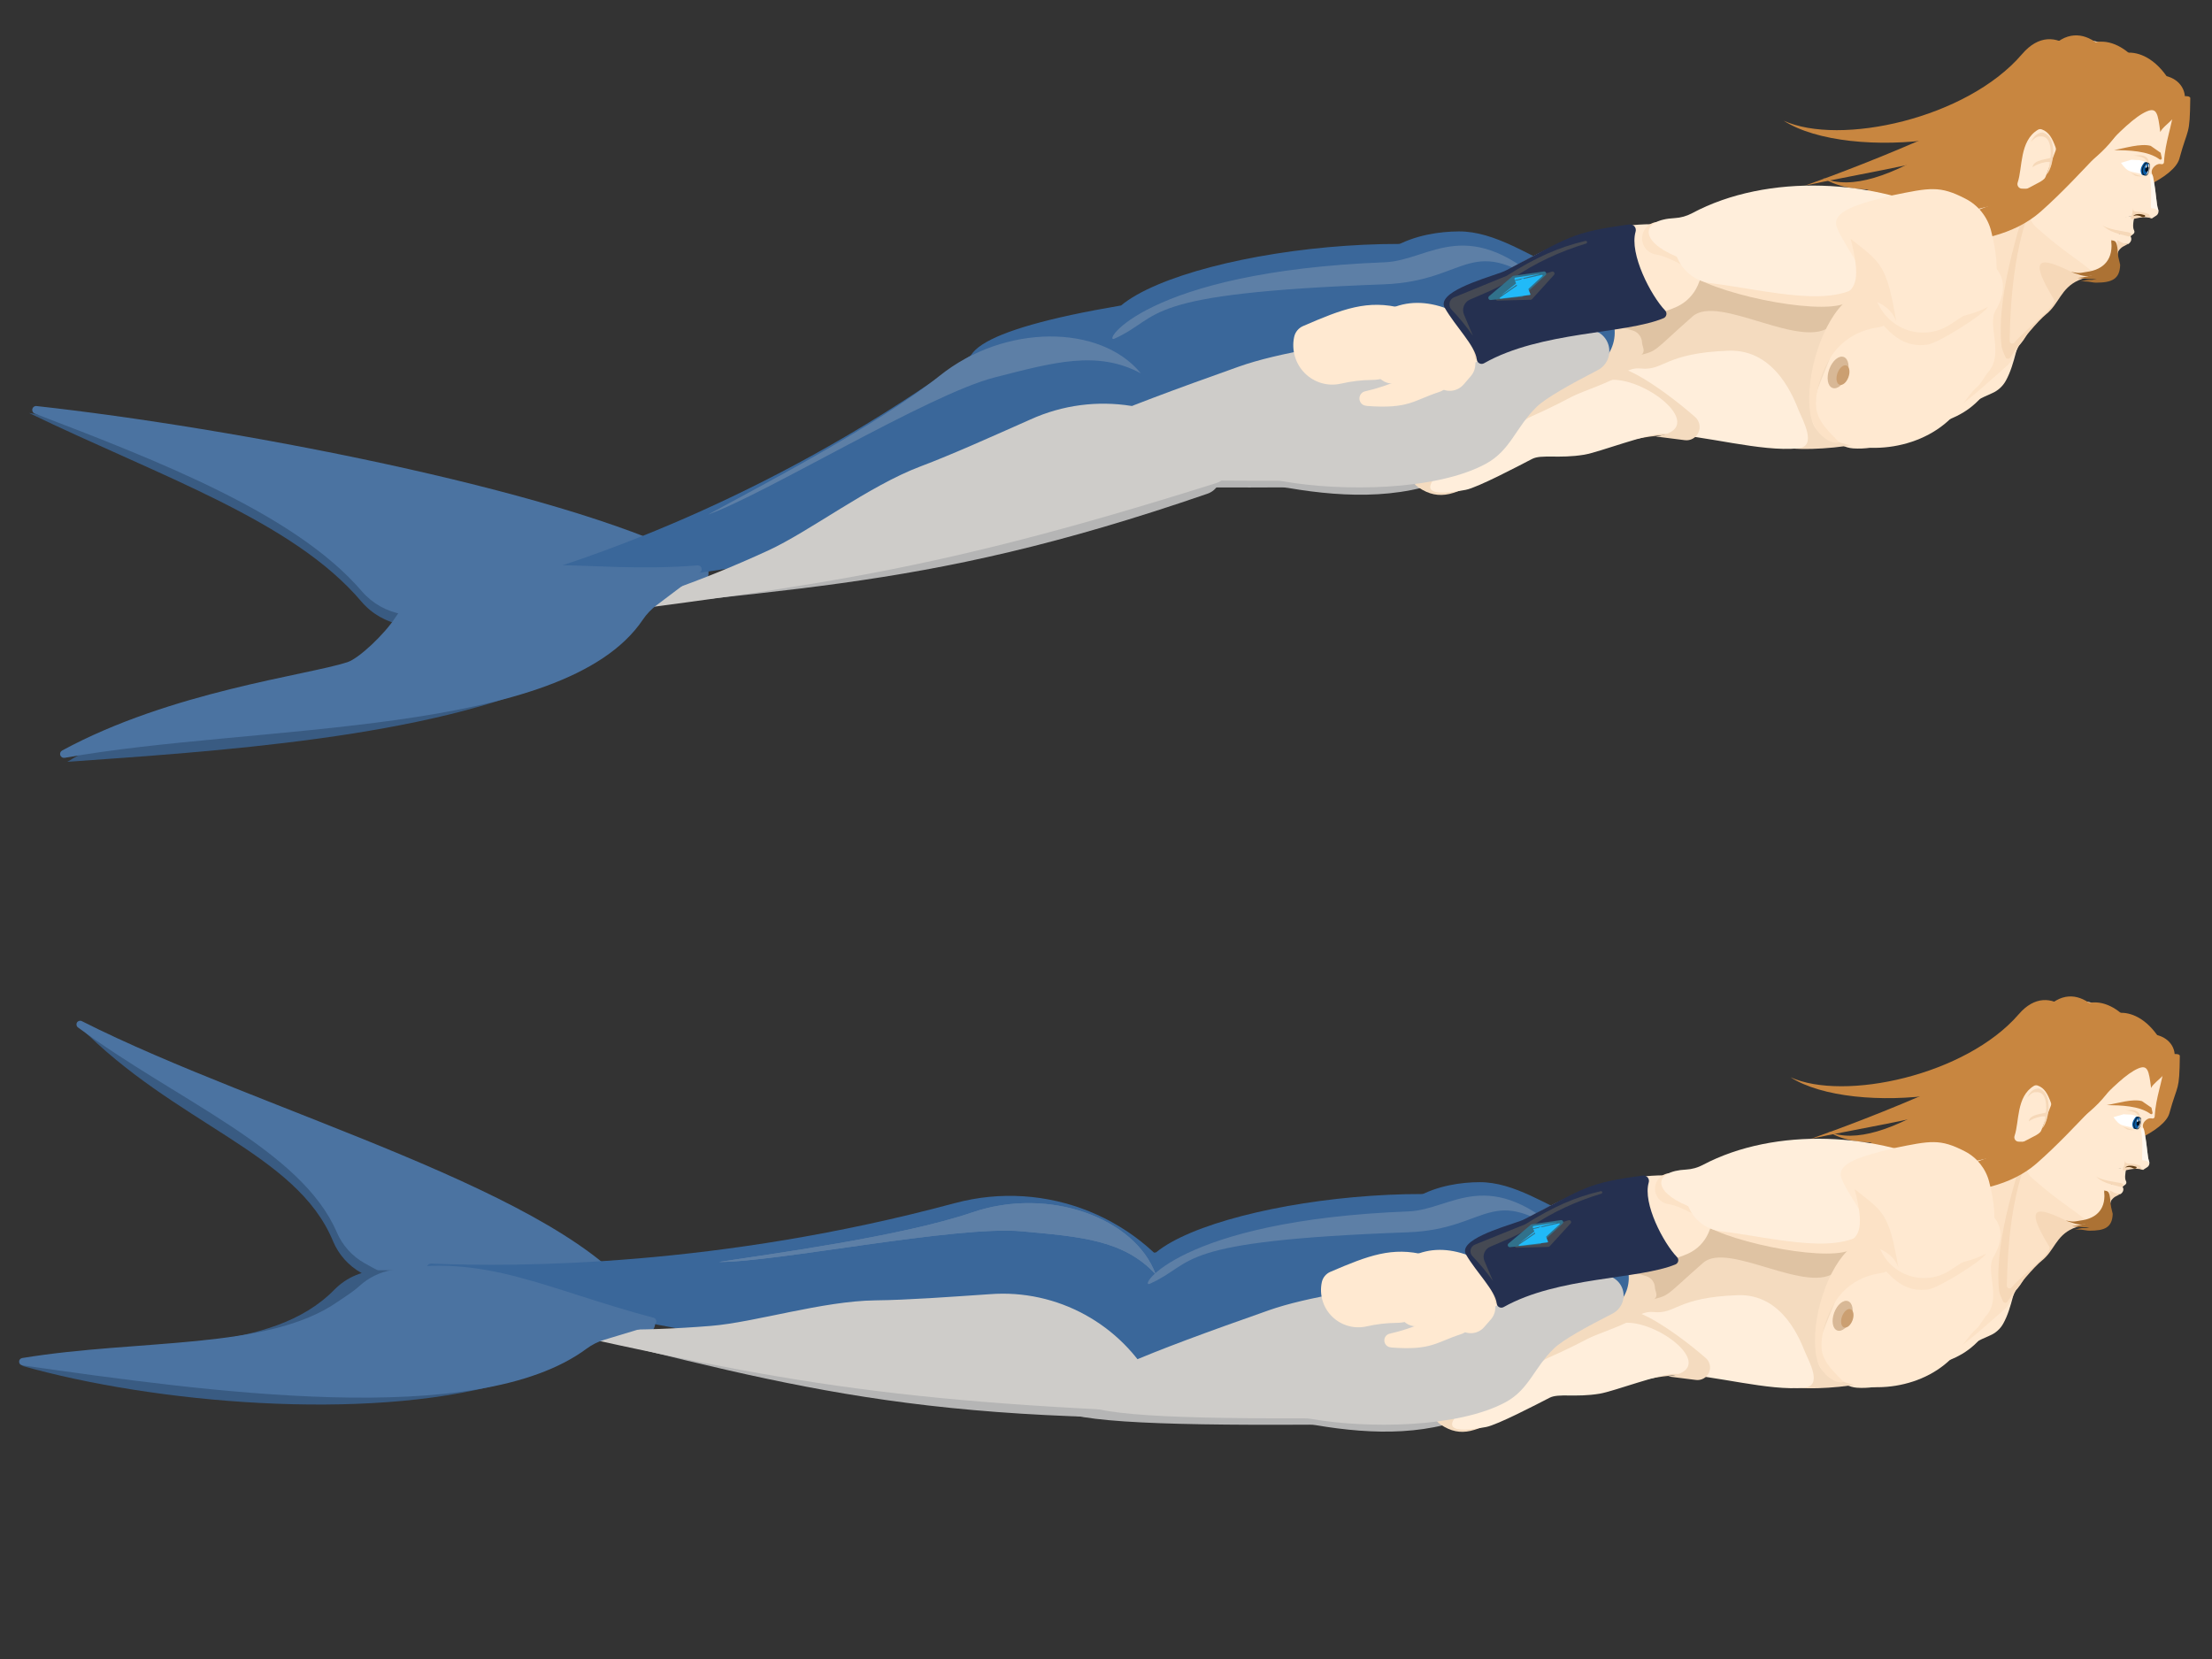 <?xml version="1.0" encoding="UTF-8" standalone="no"?>
<!DOCTYPE svg PUBLIC "-//W3C//DTD SVG 1.1//EN" "http://www.w3.org/Graphics/SVG/1.1/DTD/svg11.dtd">
<svg width="100%" height="100%" viewBox="0 0 800 600" version="1.1" xmlns="http://www.w3.org/2000/svg" xmlns:xlink="http://www.w3.org/1999/xlink" xml:space="preserve" xmlns:serif="http://www.serif.com/" style="fill-rule:evenodd;clip-rule:evenodd;stroke-linejoin:round;stroke-miterlimit:2;">
    <rect x="0" y="0" width="800" height="600" fill="#333333" stroke="none"/>
    <g transform="matrix(0.658,0,0,0.228,-4070.27,185.544)">
        <g id="mermove1.svg">
            <g>
                <g>
                    <g>
                        <g>
                            <g id="MerSwim1">
                                <g transform="matrix(-0.002,0.204,-0.155,-0.025,7103.94,-1616.69)">
                                    <path d="M8957.36,3392.76C8944.23,3374.65 8906.84,3362.27 8865.08,3362.19C8823.31,3362.12 8786.88,3374.38 8775.16,3392.45L8775.15,3392.45C8763.95,3409.72 8746.95,3426.04 8724.75,3440.87C8069.34,3879.7 8042.25,4984.09 7847.67,5719.43C8282.01,5250.54 8566.8,4775.21 9167.63,4523.48C9259.7,4484.81 9317.55,4432.18 9330.75,4375.1C9409.7,4040.89 9218.95,3750.91 8957.36,3392.76Z" style="fill:rgb(57,91,130);"/>
                                </g>
                                <g transform="matrix(-0.002,0.204,-0.155,-0.025,7115.33,-1628.45)">
                                    <path d="M8962.66,3402.91C8949.14,3383.53 8909.47,3370.16 8864.93,3369.97C8820.39,3369.78 8781.42,3382.82 8768.92,3402.08C8768.23,3403.13 8767.57,3404.14 8766.94,3405.11C8760.77,3414.62 8753.29,3423.95 8744.55,3433.02C8275.32,3922.07 7939.24,5075.58 7857.33,5766.14C7856.63,5773.01 7867.27,5779.16 7882.21,5780.53C7897.15,5781.9 7911.78,5778.05 7916.42,5771.54C8231.25,5327.7 8583.23,4837.96 9153.99,4595.66C9244.42,4557.18 9301.29,4505.15 9314.56,4448.76C9396.21,4107.55 9219.42,3769.36 8962.66,3402.91Z" style="fill:rgb(75,115,161);"/>
                                </g>
                                <g transform="matrix(-0.028,-0.188,-0.141,0.186,7278.48,1135.2)">
                                    <path d="M9085.57,3840.51C9085.08,3840.18 9084.69,3839.82 9084.42,3839.45L9084.42,3839.44C9038.63,3775.28 8898.17,3734.49 8752.01,3742.89C8605.85,3751.3 8496.65,3806.46 8493.59,3873.42C8471.72,4380.15 9098.85,5128.59 9483.09,5603.72C9618.64,5110.69 8872.56,4694.32 9292.4,4448.28C9374.23,4400.6 9412.45,4340.22 9399.36,4279.33C9341.35,4011.96 9501.49,4114.77 9085.57,3840.51Z" style="fill:rgb(57,91,130);"/>
                                </g>
                                <g transform="matrix(0.012,0.182,-0.199,0.108,7324.07,-2091.37)">
                                    <path d="M9565.28,2961.57C9556.51,2942.45 9515.69,2926.28 9458.37,2919.21C9401.05,2912.14 9336.04,2915.26 9288.09,2927.38C9288.16,2927.44 9288.11,2927.45 9288.06,2927.46C8800.12,3050.55 8582.72,3250.9 8730.03,3441.74C8811.6,3550.8 8891.59,3656.06 8941.07,3744.76C9023.16,3891.9 9312.18,4072.25 9407.76,4193.59C9768.73,4651.87 9615.96,4940.77 9531.6,5045.43C9529.22,5048.1 9520.8,5049.77 9512.09,5049.32C9503.38,5048.86 9497.17,5046.41 9497.7,5043.65C9658.52,4147.02 9956.59,3807.24 9565.28,2961.57Z" style="fill:rgb(181,181,181);"/>
                                </g>
                                <g transform="matrix(0.016,0.709,-0.212,0.042,7502.99,-4608.93)">
                                    <path d="M6047.59,2573.97C6038.69,2549.14 6015.48,2535.3 5992.67,2541.22C5969.86,2547.14 5954.09,2571.1 5955.37,2597.91L5955.37,2597.92C5955.44,2599.5 5955.4,2601.09 5955.23,2602.66C5930.4,2835.87 5934.7,3328.5 5984.03,3542.92C6150.11,4264.7 6196.53,4238.48 6244.07,3362.11C6244.39,3356.21 6245.16,3350.35 6246.37,3344.6C6278.11,3193.12 6291.27,3030.77 6238.03,2890.68C6211.81,2821.67 6160.84,2803.47 6119.06,2743.41C6101.01,2717.46 6074.77,2650.39 6047.59,2573.97Z" style="fill:rgb(181,181,181);"/>
                                </g>
                                <g transform="matrix(0.042,0.42,-0.186,0.159,7325.03,-1387.96)">
                                    <path d="M2481.27,777.013C2480.71,776.52 2480.16,776.025 2479.61,775.526C2422.63,723.851 2384.49,701.062 2279.74,741.008C2244.07,754.631 2217.64,779.424 2207.12,809.122C2176.78,895.427 2201.43,968.99 2241.4,1060.38C2243.02,1064.08 2244.84,1067.73 2246.84,1071.31C2282.99,1135.23 2355.75,1186.26 2400.86,1173.15C2443.86,1160.65 2489.87,1103.04 2541.04,1061.89C2577.75,1032.52 2596.19,992.264 2591.59,951.548C2584.21,886.821 2556.87,843.689 2481.27,777.013Z" style="fill:rgb(255,233,209);"/>
                                </g>
                                <g transform="matrix(0.014,0.618,-0.212,0.042,7378.98,-2330.93)">
                                    <path d="M3417.46,689.345C3412.15,673.84 3401.81,660.552 3388.09,651.583C3344.9,623.487 3288.63,616.49 3258.78,595.623C3207.51,559.789 3166.45,586.264 3153.85,675.044C3151.1,694.053 3141.04,711.237 3125.81,722.935C3040.24,788.621 3077.76,862.382 3144.53,983.097C3155.03,1002.26 3173.48,1015.78 3194.91,1020C3291.93,1039.01 3377.74,1100.85 3441.83,1118.04C3462.21,1123.54 3483.98,1120.02 3501.6,1108.39C3519.22,1096.76 3531.01,1078.13 3533.97,1057.22C3550.47,939.277 3457.64,805.344 3417.46,689.345Z" style="fill:rgb(255,233,209);"/>
                                </g>
                                <g transform="matrix(0.014,0.618,-0.212,0.042,7380.47,-2333.03)">
                                    <path d="M3355.14,656.131C3349.27,648.053 3341.83,641.25 3333.26,636.136C3177.83,543.443 3138.63,571.559 3146.53,684.474C3148.13,708.301 3138.08,731.426 3119.57,746.517C3031.39,817.448 3044.74,912.243 3113.1,1041.51C3118.7,1052.09 3126.79,1061.15 3136.67,1067.9C3507.92,1320.77 3660.96,1061.53 3406.65,723.922C3398.43,713.006 3370.93,677.239 3355.14,656.131Z" style="fill:rgb(252,226,198);"/>
                                </g>
                                <g transform="matrix(0.014,0.618,-0.212,0.042,7302.25,-1928.93)">
                                    <path d="M2730.95,292.701C2725.93,287.605 2721.96,281.56 2719.29,274.917C2654.14,112.408 2482.7,148.902 2388.32,234.667C2357.7,262.492 2400.72,178.548 2366.62,294.023C2332.74,403.961 2383.9,512.982 2450.11,617.893C2462.07,636.921 2484.58,646.544 2506.6,642.048C2572.84,628.706 2648.78,680.483 2731.51,727.311C2746.25,735.485 2763.96,736.304 2779.39,729.526C2794.82,722.749 2806.2,709.151 2810.16,692.767C2818.38,658.776 2826.62,624.629 2826.62,624.629C2889.4,552.495 2869.97,433.941 2730.95,292.701Z" style="fill:rgb(252,226,198);"/>
                                </g>
                                <g transform="matrix(0.155,0.424,0.146,-0.452,6977.26,-1496.01)">
                                    <path d="M2339.22,341.441C2309.47,356.481 2168.41,34.672 2291.6,-59.369C2437.11,-170.449 2035.21,-67.562 2092.12,-46.843C2232.11,-270.375 2471.2,122.511 2425.31,209.047C2385.13,284.808 2406.97,267.846 2339.22,341.441Z" style="fill:rgb(200,134,64);"/>
                                </g>
                                <g transform="matrix(0.014,0.618,-0.212,0.042,7413.21,-1949.08)">
                                    <path d="M2873.39,1079.31C2869.99,1070.02 2864.48,1061.65 2857.28,1054.87C2581.6,795.587 2328.97,729.492 2341.81,1044.94C2342.09,1051.74 2341.27,1058.55 2339.39,1065.1C2309.53,1170.67 2321.88,1335.98 2378.32,1471.86C2437.4,1614.06 2427.32,1759.25 2403.31,1859.98C2395.91,1891.16 2412.9,1922.97 2442.93,1934.16C2465.87,1942.59 2482.48,1958.1 2506.58,1984.01C2557.41,2038.68 2511.11,2090.52 2600.64,2123.86C2647.97,2141.48 2742.8,2166.23 2804.92,2216.39C2818.32,2227.21 2827.36,2250.14 2833.12,2281.53C2837.07,2303.07 2853.33,2320.26 2874.61,2325.41C2895.9,2330.56 2918.22,2322.7 2931.57,2305.35C2931.58,2305.35 2931.58,2305.34 2931.58,2305.34C2971.12,2253.98 2957.37,2206.98 2911.71,2127.98C2898.95,2105.91 2865.55,2049.86 2869.18,2029.99C2880.1,1970.15 2858.75,1806.44 2855.63,1792.13C2808.91,1577.91 2886.19,1465.59 2900.43,1309.16C2903.15,1279.28 2903.39,1231.77 2900.81,1198.25C2896.97,1148.28 2898.55,1147.97 2873.39,1079.31Z" style="fill:rgb(244,219,191);"/>
                                </g>
                                <g transform="matrix(0.014,0.618,-0.212,0.042,7408.63,-1950.81)">
                                    <path d="M2806.15,1289.63C2778.99,1298.97 2644.79,1336.91 2640.74,1460.71C2635.28,1627.51 2681.27,1630.31 2670.8,1690.49C2668.06,1706.27 2671.39,1722.51 2680.13,1735.94C2715.72,1790.57 2744.8,1991.34 2822.94,2042.99C2823.51,2043.36 2823.96,2043.89 2824.24,2044.52C2864.57,2135.75 2875.44,2222.68 2915.79,2242.77C2922.46,2246.09 2965.97,2293.64 2950.17,2162.66C2946.46,2131.89 2898.69,2022.77 2882.96,1986.45C2872,1961.13 2887.46,1917.28 2881.14,1850.84C2877.38,1811.29 2837.2,1681.84 2841.63,1641.37C2853.38,1534.17 2905.31,1395.56 2902.48,1297.62C2901.04,1247.53 2832.47,1280.58 2806.15,1289.63Z" style="fill:rgb(255,238,219);"/>
                                </g>
                                <g transform="matrix(0.2,0.209,-0.072,0.583,6680.34,-1457.04)">
                                    <path d="M3510.45,574.023C3510.45,574.023 3395.56,457.466 3319.34,380.151C3309.34,370.002 3294.22,366.856 3280.99,372.175C3267.77,377.493 3259.04,390.234 3258.85,404.484C3258.43,491.995 3239.18,572.997 3193.8,638.436C3187.83,647.077 3186.02,657.929 3188.85,668.043C3191.69,678.157 3198.89,686.481 3208.48,690.754C3265.72,716.248 3294.96,815.482 3353.37,873.179C3355.21,874.94 3357.86,875.566 3360.3,874.816C3362.74,874.066 3364.58,872.057 3365.11,869.564C3376.7,818.984 3401.83,755.387 3414.8,734.343C3437.64,697.309 3427.76,658.798 3464.47,623.868C3471.88,616.822 3488.77,604.7 3499.43,599.155C3532.01,582.223 3474.65,577.593 3510.45,574.023Z" style="fill:rgb(246,216,184);"/>
                                </g>
                                <g transform="matrix(0.2,0.209,-0.072,0.583,6682.14,-1454.18)">
                                    <path d="M3518.95,570.523C3518.95,570.523 3398.87,491.734 3330.1,446.612C3319.6,439.717 3306.22,438.923 3294.97,444.526C3283.72,450.13 3276.29,461.287 3275.46,473.828C3267.89,594.359 3306.19,730.652 3339.52,828.503C3340.49,831.326 3343.12,833.236 3346.11,833.275C3349.09,833.315 3351.77,831.474 3352.81,828.679C3370.75,781.48 3426.75,702.421 3411.28,690.037C3294.03,596.15 3356.78,599.285 3460.06,612.054C3469,613.159 3494.04,601.34 3508.3,591.823C3538.83,571.436 3483.15,574.093 3518.95,570.523Z" style="fill:rgb(252,226,198);"/>
                                </g>
                                <g transform="matrix(0.14,0.144,-0.056,0.457,6948.96,-1098.3)">
                                    <path d="M3092.76,22.864C3082.65,-11.448 3054.87,-39.514 3017.91,-52.737C2818.43,-124.578 2639.81,-122.235 2510.84,20.45C2502.55,29.588 2495.95,39.845 2491.27,50.841C2450.71,146.851 2462.64,241.019 2493.12,340.856C2510.12,398.079 2574.25,433.723 2639.21,422.062C2818.33,390.016 2976.45,315.433 3088.18,222.035C3098.85,213.121 3108.31,211.421 3119.52,209.532C3121.59,209.171 3123.39,208.052 3124.48,206.448C3125.57,204.843 3125.85,202.901 3125.25,201.094C3103.03,133.095 3109.01,78.597 3092.76,22.864Z" style="fill:rgb(255,233,209);"/>
                                </g>
                                <g transform="matrix(0.134,-0.016,0.009,0.608,6858.41,-870.387)">
                                    <path d="M3255.93,679.375C3257.09,679.118 3258.37,679.31 3259.22,679.869C3260.08,680.428 3260.36,681.254 3259.94,681.992C3189.73,806.415 3084.57,992.656 3126.73,1119.64C3127.63,1121.95 3125.76,1124.33 3122.33,1125.22C3118.91,1126.11 3114.99,1125.24 3113.15,1123.18C3017.68,1016.26 2773.63,742.598 2773.63,742.598C2691.23,617.175 2671.4,809.906 3255.93,679.375Z" style="fill:rgb(252,226,198);"/>
                                </g>
                                <g transform="matrix(0.211,0.221,-0.072,0.583,6689.52,-1577.32)">
                                    <path d="M3361.56,512.629C3361.56,512.629 3243.68,492.012 3163.63,478.009C3147.15,475.127 3130.39,481.135 3118.99,494.016C3107.59,506.898 3103.05,524.946 3106.89,542.099C3118.07,591.872 3130.31,643.025 3135.07,686.522C3136.88,705.141 3148.42,721.123 3164.95,727.915C3256.74,766.013 3281.01,765.749 3342.4,789.91C3350.69,793.121 3359.93,792.075 3367.39,787.082C3374.85,782.088 3379.69,773.715 3380.47,764.428C3380.99,758.407 3380.9,752.469 3379.01,746.531C3372.26,725.285 3378.91,686.047 3356.78,666.028C3330,641.818 3359.41,637.049 3373.59,614.368C3396.56,577.595 3343.26,553.991 3361.56,512.629Z" style="fill:rgb(255,233,209);"/>
                                </g>
                                <g transform="matrix(0.2,0.209,-0.072,0.583,6756.71,-1399.44)">
                                    <path d="M3185.42,342.454C3184.62,341.138 3183.66,339.93 3182.56,338.857C3171.53,328.223 3180.94,309.77 3193.17,304.984C3177.4,300.517 3108.02,318.328 3103.01,352.46C3098.21,385.079 3132.72,444.872 3137.9,475.831C3159.71,460.627 3185.32,444.13 3219.41,444.807C3219.41,444.807 3223.74,439.145 3227.67,434.012C3231.16,429.44 3231.15,423.09 3227.63,418.534C3215.22,402.647 3213.39,388.774 3185.42,342.454Z" style="fill:rgb(255,233,209);"/>
                                </g>
                                <g transform="matrix(0.2,0.209,-0.072,0.583,6732.42,-1392.65)">
                                    <path d="M3256.5,264.865C3233.18,266.528 3248.61,265.468 3222.78,272.071L3199.85,288.809C3227.43,307.485 3226.74,300.153 3260.81,297.818C3269.15,294.387 3270.06,278.229 3256.5,264.865Z" style="fill:white;"/>
                                </g>
                                <g transform="matrix(0.141,0.147,-0.051,0.412,6945.46,-1150.12)">
                                    <path d="M3138.1,284.883L3095.21,273.552C3056.87,276.685 3009.28,313.365 2973.74,333.02C3024.33,316.151 3090.84,293.227 3142.83,308.725C3144.79,309.352 3146.93,308.696 3148.19,307.083C3149.45,305.47 3149.57,303.243 3148.48,301.508C3143.59,293.623 3138.1,284.883 3138.1,284.883Z" style="fill:rgb(200,134,64);"/>
                                </g>
                                <g transform="matrix(0.014,0.618,-0.212,0.042,7372.07,-2346.26)">
                                    <path d="M3390.61,665.412C3390.41,665.169 3390.19,664.934 3389.97,664.707C3346.25,619.972 3269.26,660.002 3233.56,635.259C3143.04,572.533 3075.88,644.331 3081.23,757.629C3082.27,781.249 3071.91,803.933 3053.37,818.614C2989.43,869.002 3074.91,879.002 3147.14,989.946C3157.5,1005.78 3173.55,1017.02 3191.97,1021.34C3361.89,1061.28 3474.41,1186.57 3523.99,1095.15C3524.96,1093.36 3526,1091.61 3527.12,1089.91C3583.22,1003.63 3580.35,840.016 3482.32,748.95C3462.1,730.169 3437.98,713.48 3422.86,692.441C3417.91,685.568 3396.74,672.108 3390.61,665.412Z" style="fill:rgb(255,233,209);"/>
                                </g>
                                <g transform="matrix(0.288,0.301,-0.072,0.583,6630.75,-1504.83)">
                                    <path d="M2470.02,311.992C2470.12,309.978 2469.87,307.958 2469.28,306.124C2464.12,290.149 2452.39,279.715 2433.7,275.155C2431.22,274.553 2428.68,275.615 2426.82,278.036C2394.2,320.726 2421.48,391.63 2432.32,435.407C2433.12,439.102 2435.14,441.995 2437.71,443.148C2440.28,444.301 2443.08,443.566 2445.2,441.182C2450.87,434.848 2457.65,427.228 2461.41,423.01C2463.22,420.967 2464.36,417.919 2464.54,414.612C2465.58,395.118 2469.23,326.64 2470.02,311.992Z" style="fill:rgb(246,216,184);"/>
                                </g>
                                <g transform="matrix(-0.212,0.039,-0.014,-0.618,7872.94,-587.032)">
                                    <path d="M2349.28,232.653C2352.17,280.759 2401.53,326.376 2405.09,298.896C2448.27,-34.496 3153.21,-46.966 3153.03,63.06C3011.57,112.068 2620.6,178.487 2474.77,354.554C2442,394.122 2399.92,388.807 2368.29,368.993C2325.75,342.341 2294.68,282.588 2293.17,235.962L2349.28,232.653Z" style="fill:rgb(200,134,64);"/>
                                </g>
                                <g transform="matrix(-0.212,0.039,-0.014,-0.618,7857.85,-610.382)">
                                    <path d="M2349.28,232.653C2352.17,280.759 2396.62,325.28 2405.09,298.896C2460.83,125.235 2987.72,88.155 3203.37,54.931C3056.04,96.568 2648.69,221.549 2474.77,354.554C2387.61,421.205 2294.64,307.677 2293.17,235.962L2349.28,232.653Z" style="fill:rgb(200,134,64);"/>
                                </g>
                                <g transform="matrix(-0.212,0.039,-0.014,-0.618,7841.47,-611.384)">
                                    <path d="M2349.28,232.653C2352.17,280.759 2396.62,325.28 2405.09,298.896C2460.83,125.235 2917.44,-52.937 3078.96,65.3C2938.89,-9.244 2628.24,198.392 2474.77,354.554C2381.9,449.048 2291.06,325.137 2293.17,235.962L2349.28,232.653Z" style="fill:rgb(200,134,64);"/>
                                </g>
                                <g transform="matrix(-0.212,0.039,-0.014,-0.618,7826.83,-605.314)">
                                    <path d="M2349.28,232.653C2352.17,280.759 2396.62,325.28 2405.09,298.896C2460.83,125.235 2939.91,105.042 3101.43,223.278C2961.36,148.735 2628.24,198.392 2474.77,354.554C2381.9,449.048 2291.06,325.137 2293.17,235.962L2349.28,232.653Z" style="fill:rgb(200,134,64);"/>
                                </g>
                                <g transform="matrix(0.271,0.284,-0.072,0.583,6669.98,-1458.5)">
                                    <path d="M2466.15,314.587C2466.2,311.74 2465.49,308.964 2464.15,306.77C2452.31,287.365 2442.06,275.077 2427.66,275.284C2425.09,275.303 2422.66,276.856 2421.02,279.529C2394.75,322.713 2418.11,384.883 2418.41,424.255C2418.41,428.049 2419.76,431.611 2422.03,433.825C2424.3,436.039 2427.23,436.636 2429.88,435.429C2439.31,431.152 2451.43,425.64 2458.47,422.436C2461.95,420.855 2464.32,416.495 2464.41,411.528C2464.8,389.694 2465.85,331.071 2466.15,314.587Z" style="fill:rgb(255,233,209);"/>
                                </g>
                                <g transform="matrix(0.2,0.209,-0.072,0.583,6819.99,-1340.82)">
                                    <path d="M2862.85,464.2L2766.18,516.033L2866.18,523.367C2866.18,523.367 2871.18,516.141 2875.41,510.035C2877.58,506.894 2877,502.613 2874.06,500.171C2868.98,495.988 2864.8,484.593 2862.85,464.2Z" style="fill:rgb(255,233,209);"/>
                                </g>
                                <g transform="matrix(0.2,0.209,0.072,-0.583,6746.04,-736.257)">
                                    <path d="M2869.29,497.989C2869.29,497.989 2826.85,481.144 2796.09,468.935C2793.03,467.72 2789.54,468.859 2787.79,471.645C2786.03,474.431 2786.51,478.072 2788.93,480.305C2810.32,500.245 2833.15,516.779 2861.45,520.424C2863.19,520.64 2864.95,520.177 2866.36,519.132C2870.21,516.209 2876.48,509.262 2869.29,497.989Z" style="fill:rgb(255,233,209);"/>
                                </g>
                                <g transform="matrix(0.2,0.209,-0.072,0.583,6819.99,-1340.82)">
                                    <path d="M2872.01,537.533C2872.01,537.533 2868.71,538.487 2865.53,539.407C2861.69,540.52 2857.66,540.814 2853.69,540.271C2848.4,539.547 2841.53,538.606 2841.53,538.606C2845.05,550.401 2843.27,545.966 2853.08,566.841C2858.21,548.78 2862.45,549.244 2872.01,537.533Z" style="fill:rgb(246,216,184);"/>
                                </g>
                                <g transform="matrix(0.2,0.209,-0.072,0.583,6822.02,-1361.52)">
                                    <path d="M2874.56,549.538C2874.88,549.209 2875.02,548.748 2874.93,548.301C2874.85,547.853 2874.55,547.474 2874.14,547.283C2872.77,546.563 2870.82,543.907 2864.99,544.548C2855.08,545.638 2807.98,556.963 2794.51,549.519C2815.91,561.347 2843.77,556.744 2869.34,554.409C2870.48,554.307 2871.5,553.668 2872.09,552.689C2872.9,551.274 2873.79,550.543 2874.56,549.538Z" style="fill:rgb(246,216,184);"/>
                                </g>
                                <g transform="matrix(0.296,0.309,-0.072,0.583,6566.72,-1605.73)">
                                    <path d="M2590.18,345.9C2578.56,353.455 2577.19,371.097 2576.51,379.233C2578.11,373.556 2582.26,359.391 2588.18,357.9C2614.35,339.103 2624.13,428.07 2620.89,445.233C2629.05,427.904 2620.79,342.545 2590.18,345.9Z" style="fill:rgb(246,216,184);"/>
                                </g>
                                <g transform="matrix(0.296,0.309,-0.072,0.583,6568.43,-1557.87)">
                                    <path d="M2596.05,328.9C2593.53,335.291 2567.39,348.683 2571.32,368.9C2573.89,358.435 2605.8,321.641 2599.68,355.233C2599.26,357.585 2597.32,343.545 2596.05,328.9Z" style="fill:rgb(246,216,184);"/>
                                </g>
                                <g transform="matrix(-0.212,0.039,-0.014,-0.618,7879.88,-546.204)">
                                    <path d="M2373.62,244.338C2373.65,244.273 2373.72,244.237 2373.79,244.25C2373.86,244.263 2373.91,244.321 2373.91,244.392C2376.79,292.029 2379.03,307.986 2405.09,298.896C2468.22,276.868 2576.53,151.601 2696.2,59.862C2841.48,-51.515 3100.54,11.474 3157.45,32.193C3084.42,14.568 2864,56.035 2691.93,136.426C2658.09,152.24 2651.1,205.744 2625.42,231.757C2566.03,291.939 2509.82,348.197 2456.39,371.84C2314.84,434.481 2265.63,322.305 2336.36,278.694C2348.11,266.695 2368.7,254.249 2373.62,244.338Z" style="fill:rgb(200,134,64);"/>
                                </g>
                                <g transform="matrix(0.2,0.209,-0.072,0.583,6787.47,-1235.63)">
                                    <path d="M2982.93,237.089C2953.14,235.189 2943.96,251.724 2938.32,235.199C2940.58,240.066 2943.01,256.88 2941.51,261.838C2941.06,263.299 2942.7,263.584 2944.72,263.304C2946.93,262.999 2949.59,262.025 2950.5,261.174C2965.13,251.486 2979.68,244.871 2994.47,244.357C2989.53,243.433 2984.39,240.416 2982.93,237.089Z" style="fill:rgb(246,216,184);"/>
                                </g>
                                <g transform="matrix(0.2,0.209,-0.05,0.403,6808.05,-1306.29)">
                                    <path d="M2862.39,423.263L2850.65,424.231L2865.14,428.502C2872.46,427.374 2877.45,424.118 2883.84,420.944C2877.53,421.827 2870.67,424.447 2862.39,423.263Z" style="fill:rgb(246,216,184);"/>
                                </g>
                                <g transform="matrix(0.2,0.209,-0.072,0.583,6811.23,-1362.93)">
                                    <path d="M2886.93,332.241C2873.64,331.403 2865.01,339.354 2850.43,343.075C2867.92,336.704 2886.44,335.079 2890.99,339.275L2902.09,344.575C2899.93,338.431 2896.28,333.329 2886.93,332.241Z" style="fill:rgb(246,216,184);"/>
                                </g>
                                <g transform="matrix(-0.009,0.069,-0.123,-0.129,7459.14,-588.085)">
                                    <path d="M2840.97,611.863C2794.34,601.905 2782.3,589.035 2792.51,577.966C2796.72,573.421 2788.26,568.782 2770.24,565.761C2770.51,565.7 2770.5,565.699 2770.5,565.699C2764.49,564.69 2756,564.456 2748.78,565.101C2741.56,565.745 2736.95,567.148 2736.99,568.689C2738.41,585.136 2766.92,607.613 2840.97,611.863Z" style="fill:rgb(95,60,21);"/>
                                </g>
                                <g transform="matrix(0.2,0.209,-0.072,0.583,6819.99,-1340.82)">
                                    <path d="M2872.57,352.804C2872.57,352.799 2872.57,352.793 2872.56,352.788C2871.38,350.847 2870.02,350.745 2868.8,350.144C2868.09,349.787 2867.25,349.759 2866.51,350.066C2865.77,350.373 2865.2,350.986 2864.95,351.746C2864.34,353.691 2864.7,355.924 2866.38,358.55C2879.63,380.758 2886.43,404.995 2894.95,429.85C2895.23,430.654 2895.84,431.303 2896.62,431.635C2897.41,431.966 2898.29,431.949 2899.06,431.588C2904.22,429.246 2912.25,429.978 2917.02,432.793C2915.39,429.005 2912.2,426.239 2910.31,422.841C2897.02,398.924 2886.47,372.942 2872.57,352.804Z" style="fill:white;fill-opacity:0.63;"/>
                                </g>
                                <g transform="matrix(-0.096,-0.553,0.19,-0.278,7517.09,1397.56)">
                                    <path d="M2942.21,496.945C2939.26,503.153 2938.6,509.867 2936.57,515.587C2934.62,521.067 2931.26,525.572 2930.12,530.615C2919.14,578.909 2944.01,607.528 2988.51,621.928C2988.51,621.928 2939.37,610.176 2933.73,608.826C2933.37,608.741 2933.03,608.608 2932.71,608.431C2901.07,591.014 2901.92,569.066 2920.55,532.133C2923.38,526.532 2927.92,521.437 2932.02,515.214C2935.64,509.723 2938.75,503.192 2942.21,496.945Z" style="fill:rgb(172,114,52);"/>
                                </g>
                                <g transform="matrix(-0.096,-0.553,0.19,-0.278,7516.21,1390.05)">
                                    <path d="M2939.7,493.816C2913.27,562.839 2932.55,597.755 2986.56,615.229C2985.23,617.399 2982.26,622.549 2977.54,622.995C2968.36,623.86 2951.13,616.023 2931.93,606.824C2931.87,606.794 2931.81,606.762 2931.74,606.728C2890.58,584.312 2902.68,551.11 2939.7,493.816Z" style="fill:rgb(172,114,52);"/>
                                </g>
                                <g transform="matrix(-0.096,-0.553,0.19,-0.278,7514.75,1381.07)">
                                    <path d="M2945.35,484.764C2941.71,490.447 2936.78,495.977 2933.97,501.428C2930.68,507.802 2929.65,514.051 2927.49,520.07C2911.47,564.743 2926.62,599.064 2972.66,614.64C2967.69,614.278 2962.78,614.971 2956.34,613.166C2949.39,611.217 2940.76,605.398 2933.24,606.49C2932.3,606.647 2931.33,606.468 2930.51,605.984C2900.77,588.464 2903.41,560.453 2914.24,523.579C2918.4,509.403 2931.84,498.012 2945.35,484.764Z" style="fill:rgb(172,114,52);"/>
                                </g>
                                <g transform="matrix(0.152,0.159,-0.072,0.583,6957.77,-1196.7)">
                                    <path d="M2845.36,327.896C2844.66,326.561 2843.1,325.594 2841.23,325.34C2838.94,325.076 2836.66,325.001 2834.38,325.127C2832.2,325.26 2830.34,326.364 2829.65,327.933C2823.2,342.446 2826.15,350.98 2834.97,357.608C2836.13,358.481 2837.76,358.909 2839.39,358.774C2841.68,358.57 2843.98,358.185 2846.26,357.617C2847.61,357.276 2848.73,356.549 2849.38,355.592C2853.37,349.341 2851.53,339.699 2845.36,327.896Z" style="fill:rgb(9,91,164);"/>
                                </g>
                                <g transform="matrix(0.154,0.161,-0.073,0.591,6941.88,-1231.15)">
                                    <path d="M2928.51,349.504C2927.91,348.353 2926.8,347.553 2925.51,347.342C2922.49,346.878 2919.46,346.793 2916.43,347.053C2914.94,347.192 2913.64,348.125 2913.03,349.494C2906.29,364.535 2909.52,373.19 2918.9,379.928C2919.67,380.481 2920.61,380.753 2921.56,380.696C2924.45,380.514 2927.33,380.047 2930.2,379.289C2931.14,379.036 2931.96,378.461 2932.52,377.665C2936.72,371.369 2934.86,361.553 2928.51,349.504ZM2928.01,351.801C2927.64,351.109 2927.08,350.537 2926.4,350.15C2923.25,348.379 2920.42,348.369 2917.81,349.695C2916.97,350.113 2916.31,350.8 2915.92,351.644C2909.89,364.553 2912.63,371.834 2920.7,377.491C2921.17,377.82 2921.7,378.048 2922.27,378.161C2925.17,378.738 2927.97,378.643 2930.37,376.751C2930.59,376.574 2930.8,376.373 2930.98,376.153C2935.23,370.975 2933.7,362.421 2928.01,351.801Z" style="fill:rgb(13,34,53);"/>
                                </g>
                                <g transform="matrix(0.086,0.09,-0.043,0.352,7131.55,-938.538)">
                                    <path d="M2918.82,364.817C2917.93,363.004 2915.85,361.612 2913.24,361.084C2911.72,360.76 2910.19,360.78 2908.66,361.11C2906.09,361.665 2903.93,362.907 2902.63,364.573C2898.57,369.887 2899.53,375.376 2904.08,381.007C2904.22,381.18 2904.37,381.349 2904.53,381.512C2908.36,385.334 2912,385.544 2915.52,383.048C2916.58,382.389 2917.43,381.585 2918.03,380.686C2921.28,375.826 2921.62,370.546 2918.82,364.817Z" style="fill:rgb(0,17,32);"/>
                                </g>
                                <g transform="matrix(0.033,0.034,-0.023,0.188,7277.98,-719.403)">
                                    <path d="M2918.01,363.305C2917.82,362.966 2917.47,362.655 2916.98,362.401C2912.81,360.183 2908.73,360.387 2904.65,362.676C2904.37,362.831 2904.13,363.006 2903.95,363.197C2898.43,368.91 2899.13,374.877 2904.08,381.01C2904.09,381.021 2904.1,381.031 2904.11,381.041C2908.68,385.972 2913.03,385.648 2917.21,381.645C2917.53,381.33 2917.81,381.003 2918.04,380.667C2921.57,375.385 2921.66,369.611 2918.01,363.305Z" style="fill:rgb(152,166,178);"/>
                                </g>
                                <g transform="matrix(0.042,0.043,-0.016,0.131,7249.18,-723.216)">
                                    <path d="M2918.72,364.628C2917.9,362.975 2916.38,361.704 2914.51,361.109C2911.21,360.367 2908.01,360.836 2904.8,362.591C2904.26,362.886 2903.77,363.269 2903.37,363.722C2898.47,369.294 2899.29,375.074 2904.08,381.01C2904.11,381.045 2904.14,381.08 2904.17,381.113C2908.75,385.996 2913.1,385.625 2917.28,381.577C2917.87,381.015 2918.37,380.381 2918.78,379.693C2921.35,375.022 2921.43,370.024 2918.72,364.628Z" style="fill:rgb(196,206,214);"/>
                                </g>
                                <g transform="matrix(-0.014,-0.618,-0.212,0.042,7494.52,1317.9)">
                                    <path d="M2699.76,1245.05C2635.39,1323.35 2800.56,1532.07 2746.11,1603.57C2661.58,1714.56 2664.73,1697.57 2655.76,1750.89C2652.75,1767.64 2656.6,1784.89 2666.44,1798.78C2678.45,1815.73 2688.65,1849.56 2697.56,1891.84C2701.26,1896.23 2707.46,1897.55 2712.62,1895.03C2717.78,1892.52 2720.57,1886.81 2719.39,1881.2C2719.32,1881.16 2719.28,1881.11 2719.23,1881.06C2681.67,1839.52 2916.38,1626.75 2900.43,1194.67C2897.41,1112.99 2762.38,1168.9 2699.76,1245.05Z" style="fill:rgb(223,195,163);"/>
                                </g>
                                <g transform="matrix(0.014,0.618,-0.212,0.042,7436.23,-8229.41)">
                                    <path d="M12764.2,2542.56C12756.8,2532.84 12751.9,2521.5 12749.8,2509.48C12742.3,2463.45 12724.5,2480.67 12710.2,2480.27C12696.2,2479.83 12683.5,2488.1 12678.2,2501.02C12656.9,2553.57 12644.6,2617.52 12633.3,2683.14C12629.7,2703.87 12634.8,2725.17 12647.4,2742.03C12660,2758.88 12679,2769.8 12699.9,2772.21C12759.7,2779.05 12799.8,2809.71 12837.9,2851.36C12848.4,2862.83 12865.4,2865.41 12878.8,2857.56C12892.3,2849.7 12898.3,2833.54 12893.5,2818.79C12862,2724.8 12815.6,2611.15 12764.2,2542.56Z" style="fill:rgb(244,219,191);"/>
                                </g>
                                <g transform="matrix(0.014,0.618,-0.212,0.042,7330.51,-2283.09)">
                                    <path d="M3167.68,739.967C3165.92,714.43 3145.43,694.193 3119.88,692.741C3105.58,691.915 3090.28,691.047 3077.07,690.295C3055.91,689.093 3036.23,701.142 3027.68,720.53C3025.96,724.431 3024.14,728.557 3022.25,732.831C3015.29,748.629 3016.82,766.882 3026.31,781.3C3035.81,795.719 3051.98,804.329 3069.24,804.164C3078.93,804.032 3087.26,807.105 3093.27,815.654C3137.75,878.854 3274.69,937.476 3376.07,928.98C3429.03,924.542 3461.14,879.346 3454.26,859.11C3433.61,876.32 3398.29,913.586 3358.23,912.83C3316.98,912.051 3278.73,893.545 3251.55,877.576C3199.22,846.829 3171.39,795.863 3167.68,739.967Z" style="fill:rgb(252,226,198);"/>
                                </g>
                                <g transform="matrix(0.016,0.709,-0.212,0.042,7521.2,-4651.88)">
                                    <path d="M6086.35,2649.22C6080.87,2613.67 6059.33,2584.15 6029.8,2571.73C6000.28,2559.32 5967.22,2565.88 5943.04,2588.96C5927.85,2603.44 5915.53,2615.19 5909.74,2620.72C5906.91,2623.42 5904.23,2626.33 5901.71,2629.41C5716.4,2858.73 5749.27,3641.46 5869.63,3835.47C5935.76,4603.61 6097.25,4177.4 6244.2,3355.16C6244.43,3353.85 6244.69,3352.55 6244.97,3351.25C6277.91,3197.99 6315.73,3045.92 6236,2916.43C6194.75,2849.45 6126.28,2772.03 6101.76,2709.64C6094.08,2690.09 6089.47,2669.76 6086.35,2649.22Z" style="fill:rgb(58,103,154);"/>
                                </g>
                                <g transform="matrix(0.018,0.284,-0.199,0.108,7306.57,-3122.75)">
                                    <path d="M9615.96,2768.58C9616.14,2737.22 9569.85,2710.42 9506.67,2705.31C9443.49,2700.2 9382.07,2718.28 9361.65,2748.01C9294.49,2846.84 9191.45,2942 9001.4,3028.3C8621.06,3201.26 8490.79,3469.38 8671.27,3707.72C8690.5,3733.53 8712.3,3759.45 8736.44,3785.51C9271.74,4363.26 9418.15,4874.69 9457.42,5137.29C9458.42,5144.25 9470.12,5149.68 9484.36,5149.79C9498.6,5149.9 9510.66,5144.67 9512.13,5137.73C9664.13,4370.87 9622.19,3557.85 9615.96,2768.58Z" style="fill:rgb(58,103,154);"/>
                                </g>
                                <g transform="matrix(0.012,0.182,-0.199,0.108,7329.56,-2105.52)">
                                    <path d="M9548.75,2963.65C9541.79,2945.12 9503.68,2929.18 9448.89,2921.89C9394.11,2914.6 9331.06,2917.08 9283.72,2928.39L9283.93,2928.47C8796.83,3044.84 8575.39,3240.53 8719.65,3427.12C8804.43,3541.4 8889.39,3652.11 8941.07,3744.76C9023.16,3891.9 9312.18,4072.25 9407.76,4193.59C9721.64,4592.08 9697.21,4862.51 9649.14,4995.1C9647.34,4997.87 9639.02,4999.73 9630.09,4999.36C9621.15,4999 9614.63,4996.53 9615.15,4993.71C9765.98,4135.09 9876.93,3830 9548.75,2963.65Z" style="fill:rgb(206,204,201);"/>
                                </g>
                                <g transform="matrix(0.014,0.618,-0.228,0.045,7486.29,-4101.39)">
                                    <path d="M5985.72,2352.76C5979.19,2333.44 5978.09,2312.88 5982.52,2293.05C5982.51,2293.05 5982.51,2293.05 5982.51,2293.04C5988.39,2266.7 5973.07,2240.24 5946.16,2230.27C5919.26,2220.3 5888.53,2229.7 5873.27,2252.56C5866.19,2263.19 5859.47,2273.96 5853.34,2284.95C5803.84,2373.74 5734.94,2451.42 5728.88,2538.6C5725.68,2584.6 5730.56,2645.78 5757.6,2697.25C5759.05,2700 5760.12,2702.91 5760.78,2705.91C5760.86,2706.49 5761,2707.05 5761.13,2707.62C5771.11,2748.17 5808.85,2777.65 5853.58,2779.82C5898.31,2782 5939.16,2756.34 5953.64,2716.97C5992.89,2612.97 6034.06,2496.25 5985.72,2352.76Z" style="fill:rgb(58,103,154);"/>
                                </g>
                                <g transform="matrix(0.014,0.618,-0.212,0.042,7646.45,-8933.36)">
                                    <path d="M13630.4,3766.89C13458.5,3970.82 13590,3974.85 13582.9,4199.17C13562.7,4840.8 13625.6,4771.41 13674.4,4903.08C13687.5,4938.58 13508.4,4818.43 13526.7,4193.11C13530.2,4073.66 13410.4,3969.5 13630.4,3766.89Z" style="fill:rgb(93,127,166);"/>
                                </g>
                                <g transform="matrix(0.016,0.709,-0.202,0.04,7486.77,-4616.75)">
                                    <path d="M6046.76,2571.65C6037.61,2546.07 6014.52,2532.09 5992,2538.49C5969.48,2544.89 5954.03,2569.83 5955.36,2597.64L5955.35,2597.64C5955.44,2599.41 5955.39,2601.18 5955.2,2602.94C5930.4,2836.26 5934.72,3328.58 5984.03,3542.92C6150.07,4264.52 6196.51,4336.9 6244.03,3461.91C6244.37,3455.61 6245.18,3449.37 6246.44,3443.25C6278.13,3288.17 6291.23,3030.66 6238.03,2890.68C6211.81,2821.67 6160.84,2803.47 6119.06,2743.41C6100.83,2717.2 6074.24,2649.04 6046.76,2571.65Z" style="fill:rgb(206,204,201);"/>
                                </g>
                                <g transform="matrix(0.067,0.588,-0.202,0.195,7183.02,-4370.38)">
                                    <path d="M6083,2391.99C6080.19,2365.34 6067.63,2340.66 6047.73,2322.7C6016.71,2294.77 5987.29,2283.06 5963.86,2254.27C5958.39,2247.6 5950.01,2244.03 5941.42,2244.69C5932.82,2245.35 5925.09,2250.17 5920.71,2257.59C5819.52,2428.23 5813.41,2600.01 5863.45,2799.45C5865.17,2806.28 5866.22,2813.26 5866.6,2820.3C5872.72,2929.85 5925.03,3058.4 6006.29,3035.64C6044.3,3024.88 6067.17,2986.17 6058.25,2947.68C6019.33,2780.51 6095.77,2516.03 6083,2391.99Z" style="fill:rgb(255,233,209);"/>
                                </g>
                                <g transform="matrix(0.014,0.618,-0.212,0.042,7501.22,-8200.41)">
                                    <path d="M12646.2,3192.34C12637.2,3172.08 12620.5,3156.29 12599.7,3148.55C12578.9,3140.81 12555.9,3141.78 12535.9,3151.24C12528.6,3154.66 12523.9,3156.89 12523.9,3156.89L12523.9,3342.21L12711.2,3339.24C12711.2,3339.24 12674.9,3257.13 12646.2,3192.34Z" style="fill:rgb(244,219,191);"/>
                                </g>
                                <g transform="matrix(0.014,0.618,-0.212,0.042,7531.46,-4757.77)">
                                    <path d="M6929.52,2383.34C6934.41,2372.78 6934.51,2360.62 6929.77,2349.98C6925.03,2339.35 6915.93,2331.28 6904.8,2327.86C6904.81,2327.84 6904.81,2327.83 6904.81,2327.83C6893.02,2324.21 6880.22,2326.11 6869.98,2333C6859.75,2339.89 6853.19,2351.04 6852.12,2363.34C6848.66,2402.79 6817.88,2434.3 6789.63,2473.63C6781.66,2484.7 6779.54,2498.93 6783.93,2511.84C6788.32,2524.75 6798.68,2534.74 6811.74,2538.66C6811.76,2538.64 6811.77,2538.64 6811.78,2538.64C6822.79,2541.95 6834.68,2540.57 6844.64,2534.83C6854.61,2529.1 6861.77,2519.51 6864.44,2508.33C6874.57,2466.06 6909.52,2426.64 6929.52,2383.34Z" style="fill:rgb(252,226,198);"/>
                                </g>
                                <g transform="matrix(0.213,-0.011,0.004,0.619,6531.05,-795.021)">
                                    <path d="M3158.44,723.221C3158.43,709.299 3152.7,695.994 3142.59,686.416C3129.95,674.404 3112.9,658.233 3100.05,646.048C3088.47,635.07 3072.4,630.166 3056.67,632.806C2986,644.659 2786.04,678.2 2726.98,688.108C2721.45,689.035 2716.87,692.932 2715.08,698.247C2713.28,703.562 2714.56,709.433 2718.4,713.523C2772.17,768.022 3049.2,832.137 3124.96,803.058C3202.71,773.218 3218.12,927.436 3336.44,912.077C3363.37,908.581 3481.23,838.832 3493.75,818.081C3435.3,848.754 3305.67,864.868 3260.52,838.338C3201.11,803.436 3158.25,780.341 3158.44,723.221Z" style="fill:rgb(252,226,198);"/>
                                </g>
                                <g transform="matrix(0.014,0.618,-0.212,0.042,7625.21,-4229.83)">
                                    <path d="M6083.18,2349.5C6080.9,2347.19 6078.77,2344.75 6076.79,2342.18C6039.86,2293.52 6014.29,2197.05 5990.8,2126.78C5987.46,2117.08 5978.8,2110.2 5968.6,2109.12C5958.4,2108.05 5948.5,2112.97 5943.22,2121.76C5829.07,2310.84 5795.03,2589.3 5885.18,2791.34C5891.53,2805.61 5894.74,2821.08 5894.57,2836.7C5892.98,2926.09 5946.45,2932.09 5992.21,2840.7C5993.2,2838.72 5994.41,2837.57 5995.82,2837.1C6032.74,2824.57 6060.03,2793.1 6067.21,2754.78C6096.38,2604.39 6160.01,2428.17 6083.18,2349.5Z" style="fill:rgb(255,238,219);"/>
                                </g>
                                <g transform="matrix(-0.023,0.516,-0.229,-0.085,7519.59,-1539.12)">
                                    <path d="M2523.38,863.835C2517.68,858.788 2512.55,853.375 2508.03,847.656C2456.4,782.029 2374.9,780.831 2250.56,819.239C2209.88,831.832 2178.1,857.305 2163.26,889.222C2132.76,954.261 2143.26,976.511 2181.67,1063.9C2182.46,1065.69 2183.3,1067.48 2184.2,1069.24C2218.11,1135.77 2250.94,1201.23 2296.52,1185.62C2334.57,1172.59 2428.69,1101.21 2506.5,1067.79C2546.49,1050.68 2574.53,1020.64 2582.98,985.87C2591.43,951.1 2579.4,915.225 2550.18,888.027C2542.36,880.752 2533.47,872.77 2523.38,863.835Z" style="fill:rgb(255,233,209);"/>
                                </g>
                                <g transform="matrix(0.159,-0.413,0.142,0.462,5778.31,1437.71)">
                                    <path d="M6995.51,2200.15C7012.74,2297.92 7021.63,2310.2 6941.71,2437.08C6958.59,2399.16 6942.97,2352.42 6885.97,2294.44C6921.25,2305.87 6949,2290.34 6995.51,2200.15Z" style="fill:rgb(252,226,198);"/>
                                </g>
                                <g transform="matrix(-0.073,0.582,-0.2,-0.211,8130.52,-3487)">
                                    <ellipse cx="6448.76" cy="2318.21" rx="42.214" ry="24.335" style="fill:rgb(216,184,150);"/>
                                </g>
                                <g transform="matrix(-0.045,0.361,-0.124,-0.131,7776.45,-2243.09)">
                                    <ellipse cx="6448.76" cy="2318.21" rx="42.214" ry="24.335" style="fill:rgb(203,159,113);"/>
                                </g>
                                <g transform="matrix(-0.106,-0.536,0.184,-0.31,7155.41,4415.13)">
                                    <path d="M6941.4,2908.63C6944.99,2887.45 6962.31,2871.3 6983.68,2869.19C7040.73,2863.44 7088.42,2887.66 7114.24,2959.06C7116.58,2965.52 7117.48,2972.41 7116.9,2979.25C7112.58,3030.78 7086.92,3073.99 7043.32,3110.2C7034.24,3117.78 7022.66,3121.7 7010.84,3121.22C6964.72,3119.83 6908.57,3123.95 6877.52,3099C6870.54,3093.36 6865.29,3085.87 6862.39,3077.38C6860.16,3070.94 6856.83,3061.21 6853.27,3050.81C6844.83,3026.17 6857.74,2999.32 6882.25,2990.52C6916.82,2978.05 6933.61,2954.29 6941.4,2908.63Z" style="fill:rgb(255,233,209);"/>
                                </g>
                                <g transform="matrix(-0.028,-0.188,-0.141,0.186,7286.04,1153.44)">
                                    <path d="M8962.45,3304.07C8957.96,3298.34 8945.71,3294.56 8932.42,3294.82C8919.13,3295.08 8908.01,3299.3 8905.15,3305.17C8879.22,3358.43 8837.31,3444.57 8813.33,3493.85C8802.19,3516.74 8782.77,3538.57 8755.84,3558.44C8181.41,3981.58 9270.78,4964.25 9645.45,5635.42C9648.96,5641.99 9662.39,5646.54 9677.18,5646.17C9691.96,5645.8 9703.76,5640.62 9705.03,5633.93C9771.56,5196.82 9445.16,4728.76 9408.53,4580.53C9397.8,4537.12 9486.02,4420.23 9570.95,4360.12C9616.08,4328.25 9643.61,4291.81 9651.29,4253.79C9723.82,3898.77 9276.71,3702.38 8962.45,3304.07Z" style="fill:rgb(75,115,161);"/>
                                </g>
                                <g transform="matrix(0.067,0.588,-0.202,0.195,7191.88,-4378.06)">
                                    <path d="M6098.67,2476.75C6098.34,2472.74 6096.06,2469.15 6092.56,2467.15C6089.07,2465.15 6084.82,2464.99 6081.19,2466.74C6033.72,2489.52 5914.37,2509.34 5865.73,2475.64C5861.69,2472.8 5856.49,2472.2 5851.91,2474.06C5847.34,2475.92 5844.03,2479.97 5843.12,2484.83C5814.77,2634.6 5824.91,2641.66 5854.14,2822.2C5854.94,2827.18 5855.4,2832.22 5855.51,2837.27C5856.35,2894.01 5851.65,3014.05 5895.94,3004.75C5950.52,2993.28 6012.35,2960.63 6047.22,2967.89C6051.35,2968.81 6055.68,2967.58 6058.71,2964.62C6061.74,2961.67 6063.09,2957.38 6062.27,2953.22C6030.02,2787.72 6106.56,2584.32 6098.67,2476.75Z" style="fill:rgb(37,48,80);"/>
                                </g>
                                <g transform="matrix(0.011,0.494,-0.138,0.027,7307.96,-6846.01)">
                                    <path d="M13227.6,3720.95C13230.4,3663.32 13210.4,3607.57 13173.9,3571.24C13137.3,3534.9 13088.8,3522.45 13043.5,3537.79L13043.5,3537.77C13025.3,3543.93 13010.8,3560.86 13005,3582.88C12968.6,3717.8 12994.1,3819.47 13040.4,3980.93C13045.7,3999.54 13058.1,4013.8 13073.5,4019.14C13114.9,4033.43 13159.5,4020.87 13191.6,3985.8C13223.8,3950.72 13239.3,3897.95 13232.7,3845.7C13227.4,3804.31 13225.6,3762.27 13227.6,3720.95Z" style="fill:rgb(255,233,209);"/>
                                </g>
                                <g transform="matrix(-0.005,-0.204,-0.138,0.027,7540.52,2414.19)">
                                    <path d="M13474.6,3610.74C13485.1,3597.49 13482.4,3582.5 13467.3,3570.42C13452.3,3558.35 13426.7,3550.66 13398.6,3549.75C13331.2,3547.57 13270.2,3569.96 13253.3,3603.1C13200.5,3709.34 13136.4,3729.89 13181.9,3892.79C13182.8,3896.18 13184.4,3899.52 13186.5,3902.77C13194.8,3915.39 13219.2,3923.48 13245.3,3922.3C13271.5,3921.13 13292.7,3911 13296.5,3897.83C13325.9,3799.84 13401.1,3702.35 13474.6,3610.74Z" style="fill:rgb(255,233,209);"/>
                                </g>
                                <g transform="matrix(0.212,-0.041,0.014,0.618,4401.61,-1456.56)">
                                    <path d="M12403.5,2837.95C12387.6,2752.58 12531.3,2863.01 12616.3,2947.46C12626.9,2958.02 12629.4,2974.3 12622.4,2987.52C12615.3,3000.75 12600.5,3007.8 12585.8,3004.88C12547.7,2997.32 12511.8,2990.41 12510.8,2990.34C12509.5,2990.26 12499.4,2990.97 12494,2990.97C12666.3,2991.89 12503.2,2838.04 12403.5,2837.95Z" style="fill:rgb(244,219,191);"/>
                                </g>
                                <g transform="matrix(0.014,0.618,-0.212,0.042,7558.12,-7531.72)">
                                    <path d="M11444.6,3433.24C11429.5,3438.51 11412.9,3430.7 11407.4,3415.68C11393.7,3377.72 11382.4,3338.36 11361.6,3303.23C11324.9,3240.96 11300.3,3175.3 11284.4,3106.03C11283.9,3104.22 11282.2,3103.07 11280.3,3103.43C11278.5,3103.79 11277.3,3105.54 11277.6,3107.37C11289.3,3178.62 11311,3237.85 11353,3316.62C11353,3316.62 11383,3408.15 11398.7,3455.91C11400.7,3462.07 11405.7,3466.82 11412,3468.55C11418.2,3470.28 11424.9,3468.77 11429.8,3464.53C11449.6,3447.74 11472.7,3430.86 11500.2,3413.82C11500.2,3413.82 11468.6,3424.85 11444.6,3433.24Z" style="fill:rgb(69,73,83);"/>
                                </g>
                                <g transform="matrix(0.042,0.273,-0.194,0.253,7157.23,-4424.69)">
                                    <path d="M11859.7,3178.08C11860.3,3175.71 11864.1,3173.84 11869,3173.5C11873.8,3173.16 11878.6,3174.44 11880.5,3176.62C11902.6,3201.23 11940.6,3243.7 11949.4,3253.49C11950.5,3254.8 11950.6,3256.29 11949.4,3257.61C11940.8,3267.55 11903.4,3311.01 11881.6,3336.27C11879.7,3338.48 11875,3339.79 11870.1,3339.47C11865.2,3339.15 11861.3,3337.27 11860.7,3334.89C11853.7,3307.77 11841.8,3261.64 11840.3,3255.65C11840.1,3255.22 11840.1,3254.79 11840.3,3254.36C11841.8,3248.49 11853,3204.26 11859.7,3178.08Z" style="fill:rgb(69,73,83);"/>
                                </g>
                                <g transform="matrix(0.034,0.223,-0.194,0.253,7246.3,-3839.99)">
                                    <path d="M11896.5,3177.48C11898.2,3175.14 11903.6,3173.51 11909.7,3173.45C11915.9,3173.4 11921.4,3174.93 11923.4,3177.23C11944,3201.3 11980.3,3243.58 11988.1,3252.72C11989.1,3253.87 11989.1,3255.11 11988.1,3256.26C11980.3,3265.47 11944,3308.33 11923.4,3332.66C11921.4,3334.97 11915.9,3336.51 11909.7,3336.45C11903.5,3336.4 11898.1,3334.77 11896.4,3332.43C11878.6,3307.97 11847.5,3265.16 11841.2,3256.54C11840.5,3255.54 11840.5,3254.47 11841.2,3253.47C11847.5,3244.84 11878.7,3201.93 11896.5,3177.48Z" style="fill:rgb(49,113,139);"/>
                                </g>
                                <g transform="matrix(0.014,0.618,-0.212,0.042,7545.05,-7765.45)">
                                    <path d="M11737.4,3188.97C11737.3,3188.24 11737.7,3187.52 11738.4,3187.23C11739,3186.93 11739.8,3187.13 11740.3,3187.71C11750.5,3200.56 11778.4,3235.54 11785,3243.84C11785.3,3244.25 11785.4,3244.8 11785.3,3245.3C11785.2,3245.81 11784.8,3246.22 11784.3,3246.39C11776.2,3249.3 11748,3259.41 11748,3259.41C11748,3259.41 11740.1,3207.02 11737.4,3188.97Z" style="fill:rgb(33,186,248);"/>
                                </g>
                                <g transform="matrix(0.014,0.618,-0.212,0.042,7542.91,-7780.85)">
                                    <path d="M11760.3,3187.51C11760.3,3187.39 11760.4,3187.28 11760.5,3187.27C11760.6,3187.26 11760.7,3187.34 11760.7,3187.45C11763.1,3201.34 11769.8,3240.45 11771.4,3250.12C11771.5,3250.64 11771.4,3251.16 11771,3251.53C11770.6,3251.91 11770.1,3252.09 11769.6,3252.02C11768.7,3251.89 11767.6,3251.76 11766.8,3251.65C11766.1,3251.55 11765.5,3250.93 11765.4,3250.16C11764.8,3242.35 11761.5,3201.78 11760.3,3187.51Z" style="fill:rgb(33,186,248);"/>
                                </g>
                                <g transform="matrix(-0.014,-0.618,0.212,-0.042,6499.66,7040.64)">
                                    <path d="M11736.1,3189.21C11736,3189.11 11736,3188.98 11736.1,3188.91C11736.2,3188.85 11736.4,3188.88 11736.4,3188.98C11745.8,3202.61 11768.2,3235.35 11774.6,3244.74C11775,3245.24 11775,3245.89 11774.7,3246.42C11774.5,3246.96 11773.9,3247.3 11773.3,3247.3L11771.9,3247.3C11771.3,3247.3 11770.8,3246.99 11770.5,3246.5C11767,3240.66 11745,3204.08 11736.1,3189.21Z" style="fill:rgb(33,186,248);"/>
                                </g>
                                <g transform="matrix(-0.014,-0.618,0.212,-0.042,6500.99,7051.8)">
                                    <path d="M11744.8,3179.15C11744.8,3178.4 11745.2,3177.72 11746,3177.5C11746.7,3177.28 11747.5,3177.58 11747.8,3178.22C11756.9,3193.47 11781.3,3234.47 11786.6,3243.45C11786.9,3243.88 11786.9,3244.4 11786.8,3244.86C11786.6,3245.33 11786.2,3245.68 11785.7,3245.84C11779.2,3247.97 11757.9,3254.91 11751.3,3257.09C11750.8,3257.24 11750.2,3257.17 11749.8,3256.88C11749.4,3256.6 11749.1,3256.13 11749.1,3255.63C11748.5,3244.96 11745.8,3196.94 11744.8,3179.15Z" style="fill:rgb(33,186,248);"/>
                                </g>
                                <g transform="matrix(0.2,-0.207,0.071,0.584,3132.94,757.572)">
                                    <path d="M15694.1,4269.94C15819.4,4250.26 16182.9,4202.41 16378.4,4135.5C16582.2,4065.79 16815.9,4149.67 16871.9,4303.67C16785.7,4209.56 16667.7,4201.56 16511.3,4186.98C16335.8,4170.61 15849.4,4270.65 15694.1,4269.94Z" style="fill:rgb(93,127,166);"/>
                                </g>
                            </g>
                        </g>
                    </g>
                </g>
            </g>
        </g>
    </g>
    <g transform="matrix(0.63,0,0,0.216,-3849.26,256.702)">
        <g id="mermove2.svg">
            <g>
                <g>
                    <g>
                        <g>
                            <g id="MerSwim2">
                                <g transform="matrix(-0.026,0.19,-0.142,-0.177,7181.62,-54.937)">
                                    <path d="M8957.68,3393.2C8944.51,3375.03 8906.99,3362.6 8865.09,3362.53C8823.19,3362.46 8786.64,3374.76 8774.88,3392.89L8774.87,3392.89C8763.94,3409.73 8747.53,3425.69 8726.16,3440.24C8085.81,3877.95 8570.32,4961.46 8375.65,5697.15C8811.9,5226.2 8632.62,4768.35 9181.4,4519.92C9264.83,4482.02 9317.11,4432.21 9329.83,4378.51C9410.97,4043 9220,3752.37 8957.68,3393.2Z" style="fill:rgb(57,91,130);"/>
                                </g>
                                <g transform="matrix(-0.026,0.19,-0.142,-0.177,7193.7,-54.73)">
                                    <path d="M8956.93,3394.75C8944.13,3376.48 8906.7,3363.88 8864.69,3363.72C8822.68,3363.55 8785.94,3375.84 8774.15,3394.02L8774.14,3394.02C8763.67,3410.15 8748,3425.45 8727.64,3439.42C8126.9,3853.81 8507.55,5012.29 8400.75,5763.05C8399.49,5770.15 8410.47,5776.63 8426,5777.94C8441.53,5779.24 8456.43,5774.95 8460.26,5768.07C8692.37,5327.74 8661.94,4828.13 9169.86,4591.62C9250.26,4554.13 9300.69,4505.41 9313.38,4452.98C9398.29,4107.81 9217.85,3765.86 8956.93,3394.75Z" style="fill:rgb(75,115,161);"/>
                                </g>
                                <g transform="matrix(-0.004,-0.204,-0.154,0.035,7024.95,2706.06)">
                                    <path d="M9085.51,3840.47C9085.06,3840.17 9084.7,3839.84 9084.46,3839.49L9084.45,3839.49C9034.15,3769.01 8885.92,3721.83 8723.9,3724.74C8561.88,3727.65 8427.01,3779.9 8395.84,3851.85C8171.84,4366.3 8456.2,5147.52 8847.01,5630.78C8981.51,5141.56 8778.05,4705.26 9269.25,4454.59C9365.52,4405.6 9412.19,4340.35 9398.28,4274.19C9343.4,4013.26 9498.82,4113.01 9085.51,3840.47Z" style="fill:rgb(57,91,130);"/>
                                </g>
                                <g transform="matrix(-0.01,0.183,-0.2,-0.095,7444.01,-283.743)">
                                    <path d="M9565.28,2961.57C9556.51,2942.45 9515.7,2926.28 9458.38,2919.21C9401.05,2912.14 9336.04,2915.26 9288.08,2927.38C9288.16,2927.44 9288.11,2927.45 9288.06,2927.46C8800.12,3050.55 8582.72,3250.9 8730.03,3441.74C8811.6,3550.8 8891.59,3656.06 8941.07,3744.76C9023.16,3891.9 9312.18,4072.25 9407.76,4193.59C9768.73,4651.87 9615.96,4940.77 9531.6,5045.43C9529.22,5048.1 9520.8,5049.77 9512.09,5049.32C9503.38,5048.86 9497.17,5046.41 9497.7,5043.65C9658.52,4147.02 9956.59,3807.24 9565.28,2961.57Z" style="fill:rgb(181,181,181);"/>
                                </g>
                                <g transform="matrix(0.016,0.709,-0.212,0.042,7474.61,-3371.26)">
                                    <path d="M6047.59,2573.97C6038.69,2549.14 6015.48,2535.3 5992.67,2541.22C5969.86,2547.14 5954.09,2571.1 5955.37,2597.91L5955.37,2597.92C5955.44,2599.5 5955.4,2601.09 5955.23,2602.66C5930.4,2835.87 5934.7,3328.5 5984.03,3542.92C6150.11,4264.7 6196.53,4238.48 6244.07,3362.11C6244.39,3356.21 6245.16,3350.35 6246.37,3344.6C6278.11,3193.12 6291.27,3030.77 6238.03,2890.68C6211.81,2821.67 6160.84,2803.47 6119.06,2743.41C6101.01,2717.46 6074.77,2650.39 6047.59,2573.97Z" style="fill:rgb(181,181,181);"/>
                                </g>
                                <g transform="matrix(0.042,0.42,-0.186,0.159,7296.66,-150.291)">
                                    <path d="M2481.27,777.013C2480.71,776.52 2480.16,776.025 2479.61,775.526C2422.63,723.851 2384.49,701.062 2279.74,741.008C2244.07,754.631 2217.64,779.424 2207.12,809.122C2176.78,895.427 2201.43,968.99 2241.4,1060.38C2243.02,1064.08 2244.84,1067.73 2246.84,1071.31C2282.99,1135.23 2355.75,1186.26 2400.86,1173.15C2443.86,1160.65 2489.87,1103.04 2541.04,1061.89C2577.75,1032.52 2596.19,992.264 2591.59,951.548C2584.21,886.821 2556.87,843.689 2481.27,777.013Z" style="fill:rgb(255,233,209);"/>
                                </g>
                                <g transform="matrix(0.014,0.618,-0.212,0.042,7350.6,-1093.27)">
                                    <path d="M3417.46,689.345C3412.15,673.84 3401.81,660.552 3388.09,651.583C3344.9,623.487 3288.63,616.49 3258.78,595.623C3207.51,559.789 3166.45,586.264 3153.85,675.044C3151.1,694.053 3141.04,711.237 3125.81,722.935C3040.24,788.621 3077.76,862.382 3144.53,983.097C3155.03,1002.26 3173.48,1015.78 3194.91,1020C3291.93,1039.01 3377.74,1100.85 3441.83,1118.04C3462.21,1123.54 3483.98,1120.02 3501.6,1108.39C3519.22,1096.76 3531.01,1078.13 3533.97,1057.22C3550.47,939.277 3457.64,805.344 3417.46,689.345Z" style="fill:rgb(255,233,209);"/>
                                </g>
                                <g transform="matrix(0.014,0.618,-0.212,0.042,7352.1,-1095.36)">
                                    <path d="M3355.14,656.131C3349.27,648.053 3341.83,641.25 3333.26,636.136C3177.83,543.443 3138.63,571.559 3146.53,684.474C3148.13,708.301 3138.08,731.426 3119.57,746.517C3031.39,817.448 3044.74,912.243 3113.1,1041.51C3118.7,1052.09 3126.79,1061.15 3136.67,1067.9C3507.92,1320.77 3660.96,1061.53 3406.65,723.922C3398.43,713.006 3370.93,677.239 3355.14,656.131Z" style="fill:rgb(252,226,198);"/>
                                </g>
                                <g transform="matrix(0.014,0.618,-0.212,0.042,7273.87,-691.266)">
                                    <path d="M2730.95,292.701C2725.93,287.605 2721.96,281.56 2719.29,274.917C2654.14,112.408 2482.7,148.902 2388.32,234.667C2357.7,262.492 2400.72,178.548 2366.62,294.023C2332.74,403.961 2383.9,512.982 2450.11,617.893C2462.07,636.921 2484.58,646.544 2506.6,642.048C2572.84,628.706 2648.78,680.483 2731.51,727.311C2746.25,735.485 2763.96,736.304 2779.39,729.526C2794.82,722.749 2806.2,709.151 2810.16,692.767C2818.38,658.776 2826.62,624.629 2826.62,624.629C2889.4,552.495 2869.97,433.941 2730.95,292.701Z" style="fill:rgb(252,226,198);"/>
                                </g>
                                <g transform="matrix(0.155,0.424,0.146,-0.452,6948.88,-258.346)">
                                    <path d="M2339.22,341.441C2309.47,356.481 2168.41,34.672 2291.6,-59.369C2437.11,-170.449 2035.21,-67.562 2092.12,-46.843C2232.11,-270.375 2471.2,122.511 2425.31,209.047C2385.13,284.808 2406.97,267.846 2339.22,341.441Z" style="fill:rgb(200,134,64);"/>
                                </g>
                                <g transform="matrix(0.014,0.618,-0.212,0.042,7384.83,-711.414)">
                                    <path d="M2873.39,1079.31C2869.99,1070.02 2864.48,1061.65 2857.28,1054.87C2581.6,795.587 2328.97,729.492 2341.81,1044.94C2342.09,1051.74 2341.27,1058.55 2339.39,1065.1C2309.53,1170.67 2321.88,1335.98 2378.32,1471.86C2437.4,1614.06 2427.32,1759.25 2403.31,1859.98C2395.91,1891.16 2412.9,1922.97 2442.93,1934.16C2465.87,1942.59 2482.48,1958.1 2506.58,1984.01C2557.41,2038.68 2511.11,2090.52 2600.64,2123.86C2647.97,2141.48 2742.8,2166.23 2804.92,2216.39C2818.32,2227.21 2827.36,2250.14 2833.12,2281.53C2837.07,2303.07 2853.33,2320.26 2874.61,2325.41C2895.9,2330.56 2918.22,2322.7 2931.57,2305.35C2931.58,2305.35 2931.58,2305.34 2931.58,2305.34C2971.12,2253.98 2957.37,2206.98 2911.71,2127.98C2898.95,2105.91 2865.55,2049.86 2869.18,2029.99C2880.1,1970.15 2858.75,1806.44 2855.63,1792.13C2808.91,1577.91 2886.19,1465.59 2900.43,1309.16C2903.15,1279.28 2903.39,1231.77 2900.81,1198.25C2896.97,1148.28 2898.55,1147.97 2873.39,1079.31Z" style="fill:rgb(244,219,191);"/>
                                </g>
                                <g transform="matrix(0.014,0.618,-0.212,0.042,7380.25,-713.146)">
                                    <path d="M2806.15,1289.63C2778.99,1298.97 2644.79,1336.91 2640.74,1460.71C2635.28,1627.51 2681.27,1630.31 2670.8,1690.49C2668.06,1706.27 2671.39,1722.51 2680.13,1735.94C2715.72,1790.57 2744.8,1991.34 2822.94,2042.99C2823.51,2043.36 2823.96,2043.89 2824.24,2044.52C2864.57,2135.75 2875.44,2222.68 2915.79,2242.77C2922.46,2246.09 2965.97,2293.64 2950.17,2162.66C2946.46,2131.89 2898.69,2022.77 2882.96,1986.45C2872,1961.13 2887.46,1917.28 2881.14,1850.84C2877.38,1811.29 2837.2,1681.84 2841.63,1641.37C2853.38,1534.17 2905.31,1395.56 2902.48,1297.62C2901.04,1247.53 2832.47,1280.58 2806.15,1289.63Z" style="fill:rgb(255,238,219);"/>
                                </g>
                                <g transform="matrix(0.2,0.209,-0.072,0.583,6651.97,-219.377)">
                                    <path d="M3510.45,574.023C3510.45,574.023 3395.56,457.466 3319.34,380.151C3309.34,370.002 3294.22,366.856 3280.99,372.175C3267.77,377.493 3259.04,390.234 3258.85,404.484C3258.43,491.995 3239.18,572.997 3193.8,638.436C3187.83,647.077 3186.02,657.929 3188.85,668.043C3191.69,678.157 3198.89,686.481 3208.48,690.754C3265.72,716.248 3294.96,815.482 3353.37,873.179C3355.21,874.94 3357.86,875.566 3360.3,874.816C3362.74,874.066 3364.58,872.057 3365.11,869.564C3376.7,818.984 3401.83,755.387 3414.8,734.343C3437.64,697.309 3427.76,658.798 3464.47,623.868C3471.88,616.822 3488.77,604.7 3499.43,599.155C3532.01,582.223 3474.65,577.593 3510.45,574.023Z" style="fill:rgb(246,216,184);"/>
                                </g>
                                <g transform="matrix(0.2,0.209,-0.072,0.583,6653.76,-216.514)">
                                    <path d="M3518.95,570.523C3518.95,570.523 3398.87,491.734 3330.1,446.612C3319.6,439.717 3306.22,438.923 3294.97,444.526C3283.72,450.13 3276.29,461.287 3275.46,473.828C3267.89,594.359 3306.19,730.652 3339.52,828.503C3340.49,831.326 3343.12,833.236 3346.11,833.275C3349.09,833.315 3351.77,831.474 3352.81,828.679C3370.75,781.48 3426.75,702.421 3411.28,690.037C3294.03,596.15 3356.78,599.285 3460.06,612.054C3469,613.159 3494.04,601.34 3508.3,591.823C3538.83,571.436 3483.15,574.093 3518.95,570.523Z" style="fill:rgb(252,226,198);"/>
                                </g>
                                <g transform="matrix(0.14,0.144,-0.056,0.457,6920.58,139.366)">
                                    <path d="M3092.76,22.864C3082.65,-11.448 3054.87,-39.514 3017.91,-52.737C2818.43,-124.578 2639.81,-122.235 2510.84,20.45C2502.55,29.588 2495.95,39.845 2491.27,50.841C2450.71,146.851 2462.64,241.019 2493.12,340.856C2510.12,398.079 2574.25,433.723 2639.21,422.062C2818.33,390.016 2976.45,315.433 3088.18,222.035C3098.85,213.121 3108.31,211.421 3119.52,209.532C3121.59,209.171 3123.39,208.052 3124.48,206.448C3125.57,204.843 3125.85,202.901 3125.25,201.094C3103.03,133.095 3109.01,78.597 3092.76,22.864Z" style="fill:rgb(255,233,209);"/>
                                </g>
                                <g transform="matrix(0.134,-0.016,0.009,0.608,6830.03,367.28)">
                                    <path d="M3255.93,679.375C3257.09,679.118 3258.37,679.31 3259.22,679.869C3260.08,680.428 3260.36,681.254 3259.94,681.992C3189.73,806.415 3084.57,992.656 3126.73,1119.64C3127.63,1121.95 3125.76,1124.33 3122.33,1125.22C3118.91,1126.11 3114.99,1125.24 3113.15,1123.18C3017.68,1016.26 2773.63,742.598 2773.63,742.598C2691.23,617.175 2671.4,809.906 3255.93,679.375Z" style="fill:rgb(252,226,198);"/>
                                </g>
                                <g transform="matrix(0.211,0.221,-0.072,0.583,6661.14,-339.658)">
                                    <path d="M3361.56,512.629C3361.56,512.629 3243.68,492.012 3163.63,478.009C3147.15,475.127 3130.39,481.135 3118.99,494.016C3107.59,506.898 3103.05,524.946 3106.89,542.099C3118.07,591.872 3130.31,643.025 3135.07,686.522C3136.88,705.141 3148.42,721.123 3164.95,727.915C3256.74,766.013 3281.01,765.749 3342.4,789.91C3350.69,793.121 3359.93,792.075 3367.39,787.082C3374.85,782.088 3379.69,773.715 3380.47,764.428C3380.99,758.407 3380.9,752.469 3379.01,746.531C3372.26,725.285 3378.91,686.047 3356.78,666.028C3330,641.818 3359.41,637.049 3373.59,614.368C3396.56,577.595 3343.26,553.991 3361.56,512.629Z" style="fill:rgb(255,233,209);"/>
                                </g>
                                <g transform="matrix(0.2,0.209,-0.072,0.583,6728.33,-161.772)">
                                    <path d="M3185.42,342.454C3184.62,341.138 3183.66,339.93 3182.56,338.857C3171.53,328.223 3180.94,309.77 3193.17,304.984C3177.4,300.517 3108.02,318.328 3103.01,352.46C3098.21,385.079 3132.72,444.872 3137.9,475.831C3159.71,460.627 3185.32,444.13 3219.41,444.807C3219.41,444.807 3223.74,439.145 3227.67,434.012C3231.16,429.44 3231.15,423.09 3227.63,418.534C3215.22,402.647 3213.39,388.774 3185.42,342.454Z" style="fill:rgb(255,233,209);"/>
                                </g>
                                <g transform="matrix(0.2,0.209,-0.072,0.583,6704.04,-154.982)">
                                    <path d="M3256.5,264.865C3233.18,266.528 3248.61,265.468 3222.78,272.071L3199.85,288.809C3227.43,307.485 3226.74,300.153 3260.81,297.818C3269.15,294.387 3270.06,278.229 3256.5,264.865Z" style="fill:white;"/>
                                </g>
                                <g transform="matrix(0.141,0.147,-0.051,0.412,6917.08,87.551)">
                                    <path d="M3138.1,284.883L3095.21,273.552C3056.87,276.685 3009.28,313.365 2973.74,333.02C3024.33,316.151 3090.84,293.227 3142.83,308.725C3144.79,309.352 3146.93,308.696 3148.19,307.083C3149.45,305.47 3149.57,303.243 3148.48,301.508C3143.59,293.623 3138.1,284.883 3138.1,284.883Z" style="fill:rgb(200,134,64);"/>
                                </g>
                                <g transform="matrix(0.014,0.618,-0.212,0.042,7343.69,-1108.59)">
                                    <path d="M3390.61,665.412C3390.41,665.169 3390.19,664.934 3389.97,664.707C3346.25,619.972 3269.26,660.002 3233.56,635.259C3143.04,572.533 3075.88,644.331 3081.23,757.629C3082.27,781.249 3071.91,803.933 3053.37,818.614C2989.43,869.002 3074.91,879.002 3147.14,989.946C3157.5,1005.78 3173.55,1017.02 3191.97,1021.34C3361.89,1061.28 3474.41,1186.57 3523.99,1095.15C3524.96,1093.36 3526,1091.61 3527.12,1089.91C3583.22,1003.63 3580.35,840.016 3482.32,748.95C3462.1,730.169 3437.98,713.48 3422.86,692.441C3417.91,685.568 3396.74,672.108 3390.61,665.412Z" style="fill:rgb(255,233,209);"/>
                                </g>
                                <g transform="matrix(0.288,0.301,-0.072,0.583,6602.37,-267.167)">
                                    <path d="M2470.02,311.992C2470.12,309.978 2469.87,307.958 2469.28,306.124C2464.12,290.149 2452.39,279.715 2433.7,275.155C2431.22,274.553 2428.68,275.615 2426.82,278.036C2394.2,320.726 2421.48,391.63 2432.32,435.407C2433.12,439.102 2435.14,441.995 2437.71,443.148C2440.28,444.301 2443.08,443.566 2445.2,441.182C2450.87,434.848 2457.65,427.228 2461.41,423.01C2463.22,420.967 2464.36,417.919 2464.54,414.612C2465.58,395.118 2469.23,326.64 2470.02,311.992Z" style="fill:rgb(246,216,184);"/>
                                </g>
                                <g transform="matrix(-0.212,0.039,-0.014,-0.618,7844.56,650.634)">
                                    <path d="M2349.28,232.653C2352.17,280.759 2401.53,326.376 2405.09,298.896C2448.27,-34.496 3153.21,-46.966 3153.03,63.06C3011.57,112.068 2620.6,178.487 2474.77,354.554C2442,394.122 2399.92,388.807 2368.29,368.993C2325.75,342.341 2294.68,282.588 2293.17,235.962L2349.28,232.653Z" style="fill:rgb(200,134,64);"/>
                                </g>
                                <g transform="matrix(-0.212,0.039,-0.014,-0.618,7829.47,627.284)">
                                    <path d="M2349.28,232.653C2352.17,280.759 2396.62,325.28 2405.09,298.896C2460.83,125.235 2987.72,88.155 3203.37,54.931C3056.04,96.568 2648.69,221.549 2474.77,354.554C2387.61,421.205 2294.64,307.677 2293.17,235.962L2349.28,232.653Z" style="fill:rgb(200,134,64);"/>
                                </g>
                                <g transform="matrix(-0.212,0.039,-0.014,-0.618,7813.1,626.283)">
                                    <path d="M2349.28,232.653C2352.17,280.759 2396.62,325.28 2405.09,298.896C2460.83,125.235 2917.44,-52.937 3078.96,65.3C2938.89,-9.244 2628.24,198.392 2474.77,354.554C2381.9,449.048 2291.06,325.137 2293.17,235.962L2349.28,232.653Z" style="fill:rgb(200,134,64);"/>
                                </g>
                                <g transform="matrix(-0.212,0.039,-0.014,-0.618,7798.45,632.353)">
                                    <path d="M2349.28,232.653C2352.17,280.759 2396.62,325.28 2405.09,298.896C2460.83,125.235 2939.91,105.042 3101.43,223.278C2961.36,148.735 2628.24,198.392 2474.77,354.554C2381.9,449.048 2291.06,325.137 2293.17,235.962L2349.28,232.653Z" style="fill:rgb(200,134,64);"/>
                                </g>
                                <g transform="matrix(0.271,0.284,-0.072,0.583,6641.6,-220.834)">
                                    <path d="M2466.15,314.587C2466.2,311.74 2465.49,308.964 2464.15,306.77C2452.31,287.365 2442.06,275.077 2427.66,275.284C2425.09,275.303 2422.66,276.856 2421.02,279.529C2394.75,322.713 2418.11,384.883 2418.41,424.255C2418.41,428.049 2419.76,431.611 2422.03,433.825C2424.3,436.039 2427.23,436.636 2429.88,435.429C2439.31,431.152 2451.43,425.64 2458.47,422.436C2461.95,420.855 2464.32,416.495 2464.41,411.528C2464.8,389.694 2465.85,331.071 2466.15,314.587Z" style="fill:rgb(255,233,209);"/>
                                </g>
                                <g transform="matrix(0.2,0.209,-0.072,0.583,6791.61,-103.15)">
                                    <path d="M2862.85,464.2L2766.18,516.033L2866.18,523.367C2866.18,523.367 2871.18,516.141 2875.41,510.035C2877.58,506.894 2877,502.613 2874.06,500.171C2868.98,495.988 2864.8,484.593 2862.85,464.2Z" style="fill:rgb(255,233,209);"/>
                                </g>
                                <g transform="matrix(0.2,0.209,0.072,-0.583,6717.66,501.409)">
                                    <path d="M2869.29,497.989C2869.29,497.989 2826.85,481.144 2796.09,468.935C2793.03,467.72 2789.54,468.859 2787.79,471.645C2786.03,474.431 2786.51,478.072 2788.93,480.305C2810.32,500.245 2833.15,516.779 2861.45,520.424C2863.19,520.64 2864.95,520.177 2866.36,519.132C2870.21,516.209 2876.48,509.262 2869.29,497.989Z" style="fill:rgb(255,233,209);"/>
                                </g>
                                <g transform="matrix(0.2,0.209,-0.072,0.583,6791.61,-103.15)">
                                    <path d="M2872.01,537.533C2872.01,537.533 2868.71,538.487 2865.53,539.407C2861.69,540.52 2857.66,540.814 2853.69,540.271C2848.4,539.547 2841.53,538.606 2841.53,538.606C2845.05,550.401 2843.27,545.966 2853.08,566.841C2858.21,548.78 2862.45,549.244 2872.01,537.533Z" style="fill:rgb(246,216,184);"/>
                                </g>
                                <g transform="matrix(0.2,0.209,-0.072,0.583,6793.64,-123.849)">
                                    <path d="M2874.56,549.538C2874.88,549.209 2875.02,548.748 2874.93,548.301C2874.85,547.853 2874.55,547.474 2874.14,547.283C2872.77,546.563 2870.82,543.907 2864.99,544.548C2855.08,545.638 2807.98,556.963 2794.51,549.519C2815.91,561.347 2843.77,556.744 2869.34,554.409C2870.48,554.307 2871.5,553.668 2872.09,552.689C2872.9,551.274 2873.79,550.543 2874.56,549.538Z" style="fill:rgb(246,216,184);"/>
                                </g>
                                <g transform="matrix(0.296,0.309,-0.072,0.583,6538.34,-368.062)">
                                    <path d="M2590.18,345.9C2578.56,353.455 2577.19,371.097 2576.51,379.233C2578.11,373.556 2582.26,359.391 2588.18,357.9C2614.35,339.103 2624.13,428.07 2620.89,445.233C2629.05,427.904 2620.79,342.545 2590.18,345.9Z" style="fill:rgb(246,216,184);"/>
                                </g>
                                <g transform="matrix(0.296,0.309,-0.072,0.583,6540.05,-320.205)">
                                    <path d="M2596.05,328.9C2593.53,335.291 2567.39,348.683 2571.32,368.9C2573.89,358.435 2605.8,321.641 2599.68,355.233C2599.26,357.585 2597.32,343.545 2596.05,328.9Z" style="fill:rgb(246,216,184);"/>
                                </g>
                                <g transform="matrix(-0.212,0.039,-0.014,-0.618,7851.5,691.463)">
                                    <path d="M2373.62,244.338C2373.65,244.273 2373.72,244.237 2373.79,244.25C2373.86,244.263 2373.91,244.321 2373.91,244.392C2376.79,292.029 2379.03,307.986 2405.09,298.896C2468.22,276.868 2576.53,151.601 2696.2,59.862C2841.48,-51.515 3100.54,11.474 3157.45,32.193C3084.42,14.568 2864,56.035 2691.93,136.426C2658.09,152.24 2651.1,205.744 2625.42,231.757C2566.03,291.939 2509.82,348.197 2456.39,371.84C2314.84,434.481 2265.63,322.305 2336.36,278.694C2348.11,266.695 2368.7,254.249 2373.62,244.338Z" style="fill:rgb(200,134,64);"/>
                                </g>
                                <g transform="matrix(0.2,0.209,-0.072,0.583,6759.09,2.038)">
                                    <path d="M2982.93,237.089C2953.14,235.189 2943.96,251.724 2938.32,235.199C2940.58,240.066 2943.01,256.88 2941.51,261.838C2941.06,263.299 2942.7,263.584 2944.72,263.304C2946.93,262.999 2949.59,262.025 2950.5,261.174C2965.13,251.486 2979.68,244.871 2994.47,244.357C2989.53,243.433 2984.39,240.416 2982.93,237.089Z" style="fill:rgb(246,216,184);"/>
                                </g>
                                <g transform="matrix(0.2,0.209,-0.05,0.403,6779.67,-68.622)">
                                    <path d="M2862.39,423.263L2850.65,424.231L2865.14,428.502C2872.46,427.374 2877.45,424.118 2883.84,420.944C2877.53,421.827 2870.67,424.447 2862.39,423.263Z" style="fill:rgb(246,216,184);"/>
                                </g>
                                <g transform="matrix(0.2,0.209,-0.072,0.583,6782.85,-125.259)">
                                    <path d="M2886.93,332.241C2873.64,331.403 2865.01,339.354 2850.43,343.075C2867.92,336.704 2886.44,335.079 2890.99,339.275L2902.09,344.575C2899.93,338.431 2896.28,333.329 2886.93,332.241Z" style="fill:rgb(246,216,184);"/>
                                </g>
                                <g transform="matrix(-0.009,0.069,-0.123,-0.129,7430.76,649.582)">
                                    <path d="M2840.97,611.863C2794.34,601.905 2782.3,589.035 2792.51,577.966C2796.72,573.421 2788.26,568.782 2770.24,565.761C2770.51,565.7 2770.5,565.699 2770.5,565.699C2764.49,564.69 2756,564.456 2748.78,565.101C2741.56,565.745 2736.95,567.148 2736.99,568.689C2738.41,585.136 2766.92,607.613 2840.97,611.863Z" style="fill:rgb(95,60,21);"/>
                                </g>
                                <g transform="matrix(0.2,0.209,-0.072,0.583,6791.61,-103.15)">
                                    <path d="M2872.57,352.804C2872.57,352.799 2872.57,352.793 2872.56,352.788C2871.38,350.847 2870.02,350.745 2868.8,350.144C2868.09,349.787 2867.25,349.759 2866.51,350.066C2865.77,350.373 2865.2,350.986 2864.95,351.746C2864.34,353.691 2864.7,355.924 2866.38,358.55C2879.63,380.758 2886.43,404.995 2894.95,429.85C2895.23,430.654 2895.84,431.303 2896.62,431.635C2897.41,431.966 2898.29,431.949 2899.06,431.588C2904.22,429.246 2912.25,429.978 2917.02,432.793C2915.39,429.005 2912.2,426.239 2910.31,422.841C2897.02,398.924 2886.47,372.942 2872.57,352.804Z" style="fill:white;fill-opacity:0.63;"/>
                                </g>
                                <g transform="matrix(-0.096,-0.553,0.19,-0.278,7488.71,2635.22)">
                                    <path d="M2942.21,496.945C2939.26,503.153 2938.6,509.867 2936.57,515.587C2934.62,521.067 2931.26,525.572 2930.12,530.615C2919.14,578.909 2944.01,607.528 2988.51,621.928C2988.51,621.928 2939.37,610.176 2933.73,608.826C2933.37,608.741 2933.03,608.608 2932.71,608.431C2901.07,591.014 2901.92,569.066 2920.55,532.133C2923.38,526.532 2927.92,521.437 2932.02,515.214C2935.64,509.723 2938.75,503.192 2942.21,496.945Z" style="fill:rgb(172,114,52);"/>
                                </g>
                                <g transform="matrix(-0.096,-0.553,0.19,-0.278,7487.83,2627.72)">
                                    <path d="M2939.7,493.816C2913.27,562.839 2932.55,597.755 2986.56,615.229C2985.23,617.399 2982.26,622.549 2977.54,622.995C2968.36,623.86 2951.13,616.023 2931.93,606.824C2931.87,606.794 2931.81,606.762 2931.74,606.728C2890.58,584.312 2902.68,551.11 2939.7,493.816Z" style="fill:rgb(172,114,52);"/>
                                </g>
                                <g transform="matrix(-0.096,-0.553,0.19,-0.278,7486.37,2618.74)">
                                    <path d="M2945.35,484.764C2941.71,490.447 2936.78,495.977 2933.97,501.428C2930.68,507.802 2929.65,514.051 2927.49,520.07C2911.47,564.743 2926.62,599.064 2972.66,614.64C2967.69,614.278 2962.78,614.971 2956.34,613.166C2949.39,611.217 2940.76,605.398 2933.24,606.49C2932.3,606.647 2931.33,606.468 2930.51,605.984C2900.77,588.464 2903.41,560.453 2914.24,523.579C2918.4,509.403 2931.84,498.012 2945.35,484.764Z" style="fill:rgb(172,114,52);"/>
                                </g>
                                <g transform="matrix(0.152,0.159,-0.072,0.583,6929.39,40.963)">
                                    <path d="M2845.36,327.896C2844.66,326.561 2843.1,325.594 2841.23,325.34C2838.94,325.076 2836.66,325.001 2834.38,325.127C2832.2,325.26 2830.34,326.364 2829.65,327.933C2823.2,342.446 2826.15,350.98 2834.97,357.608C2836.13,358.481 2837.76,358.909 2839.39,358.774C2841.68,358.57 2843.98,358.185 2846.26,357.617C2847.61,357.276 2848.73,356.549 2849.38,355.592C2853.37,349.341 2851.53,339.699 2845.36,327.896Z" style="fill:rgb(9,91,164);"/>
                                </g>
                                <g transform="matrix(0.154,0.161,-0.073,0.591,6913.51,6.518)">
                                    <path d="M2928.51,349.504C2927.91,348.353 2926.8,347.553 2925.51,347.342C2922.49,346.878 2919.46,346.793 2916.43,347.053C2914.94,347.192 2913.64,348.125 2913.03,349.494C2906.29,364.535 2909.52,373.19 2918.9,379.928C2919.67,380.481 2920.61,380.753 2921.56,380.696C2924.45,380.514 2927.33,380.047 2930.2,379.289C2931.14,379.036 2931.96,378.461 2932.52,377.665C2936.72,371.369 2934.86,361.553 2928.51,349.504ZM2928.01,351.801C2927.64,351.109 2927.08,350.537 2926.4,350.15C2923.25,348.379 2920.42,348.369 2917.81,349.695C2916.97,350.113 2916.31,350.8 2915.92,351.644C2909.89,364.553 2912.63,371.834 2920.7,377.491C2921.17,377.82 2921.7,378.048 2922.27,378.161C2925.17,378.738 2927.97,378.643 2930.37,376.751C2930.59,376.574 2930.8,376.373 2930.98,376.153C2935.23,370.975 2933.7,362.421 2928.01,351.801Z" style="fill:rgb(13,34,53);"/>
                                </g>
                                <g transform="matrix(0.086,0.09,-0.043,0.352,7103.17,299.128)">
                                    <path d="M2918.82,364.817C2917.93,363.004 2915.85,361.612 2913.24,361.084C2911.72,360.76 2910.19,360.78 2908.66,361.11C2906.09,361.665 2903.93,362.907 2902.63,364.573C2898.57,369.887 2899.53,375.376 2904.08,381.007C2904.22,381.18 2904.37,381.349 2904.53,381.512C2908.36,385.334 2912,385.544 2915.52,383.048C2916.58,382.389 2917.43,381.585 2918.03,380.686C2921.28,375.826 2921.62,370.546 2918.82,364.817Z" style="fill:rgb(0,17,32);"/>
                                </g>
                                <g transform="matrix(0.033,0.034,-0.023,0.188,7249.61,518.264)">
                                    <path d="M2918.01,363.305C2917.82,362.966 2917.47,362.655 2916.98,362.401C2912.81,360.183 2908.73,360.387 2904.65,362.676C2904.37,362.831 2904.13,363.006 2903.95,363.197C2898.43,368.91 2899.13,374.877 2904.08,381.01C2904.09,381.021 2904.1,381.031 2904.11,381.041C2908.68,385.972 2913.03,385.648 2917.21,381.645C2917.53,381.33 2917.81,381.003 2918.04,380.667C2921.57,375.385 2921.66,369.611 2918.01,363.305Z" style="fill:rgb(152,166,178);"/>
                                </g>
                                <g transform="matrix(0.042,0.043,-0.016,0.131,7220.8,514.45)">
                                    <path d="M2918.72,364.628C2917.9,362.975 2916.38,361.704 2914.51,361.109C2911.21,360.367 2908.01,360.836 2904.8,362.591C2904.26,362.886 2903.77,363.269 2903.37,363.722C2898.47,369.294 2899.29,375.074 2904.08,381.01C2904.11,381.045 2904.14,381.08 2904.17,381.113C2908.75,385.996 2913.1,385.625 2917.28,381.577C2917.87,381.015 2918.37,380.381 2918.78,379.693C2921.35,375.022 2921.43,370.024 2918.72,364.628Z" style="fill:rgb(196,206,214);"/>
                                </g>
                                <g transform="matrix(-0.014,-0.618,-0.212,0.042,7466.14,2555.57)">
                                    <path d="M2699.76,1245.05C2635.39,1323.35 2800.56,1532.07 2746.11,1603.57C2661.58,1714.56 2664.73,1697.57 2655.76,1750.89C2652.75,1767.64 2656.6,1784.89 2666.44,1798.78C2678.45,1815.73 2688.65,1849.56 2697.56,1891.84C2701.26,1896.23 2707.46,1897.55 2712.62,1895.03C2717.78,1892.52 2720.57,1886.81 2719.39,1881.2C2719.32,1881.16 2719.28,1881.11 2719.23,1881.06C2681.67,1839.52 2916.38,1626.75 2900.43,1194.67C2897.41,1112.99 2762.38,1168.9 2699.76,1245.05Z" style="fill:rgb(223,195,163);"/>
                                </g>
                                <g transform="matrix(0.014,0.618,-0.212,0.042,7407.85,-6991.74)">
                                    <path d="M12764.2,2542.56C12756.8,2532.84 12751.9,2521.5 12749.8,2509.48C12742.3,2463.45 12724.5,2480.67 12710.2,2480.27C12696.2,2479.83 12683.5,2488.1 12678.2,2501.02C12656.9,2553.57 12644.6,2617.52 12633.3,2683.14C12629.7,2703.87 12634.8,2725.17 12647.4,2742.03C12660,2758.88 12679,2769.8 12699.9,2772.21C12759.7,2779.05 12799.8,2809.71 12837.9,2851.36C12848.4,2862.83 12865.4,2865.41 12878.8,2857.56C12892.3,2849.7 12898.3,2833.54 12893.5,2818.79C12862,2724.8 12815.6,2611.15 12764.2,2542.56Z" style="fill:rgb(244,219,191);"/>
                                </g>
                                <g transform="matrix(0.014,0.618,-0.212,0.042,7302.13,-1045.43)">
                                    <path d="M3167.68,739.967C3165.92,714.43 3145.43,694.193 3119.88,692.741C3105.58,691.915 3090.28,691.047 3077.07,690.295C3055.91,689.093 3036.23,701.142 3027.68,720.53C3025.96,724.431 3024.14,728.557 3022.25,732.831C3015.29,748.629 3016.82,766.882 3026.31,781.3C3035.81,795.719 3051.98,804.329 3069.24,804.164C3078.93,804.032 3087.26,807.105 3093.27,815.654C3137.75,878.854 3274.69,937.476 3376.07,928.98C3429.03,924.542 3461.14,879.346 3454.26,859.11C3433.61,876.32 3398.29,913.586 3358.23,912.83C3316.98,912.051 3278.73,893.545 3251.55,877.576C3199.22,846.829 3171.39,795.863 3167.68,739.967Z" style="fill:rgb(252,226,198);"/>
                                </g>
                                <g transform="matrix(0.016,0.709,-0.212,0.042,7492.83,-3414.22)">
                                    <path d="M6086.35,2649.22C6080.87,2613.67 6059.33,2584.15 6029.8,2571.73C6000.28,2559.32 5967.22,2565.88 5943.04,2588.96C5927.85,2603.44 5915.53,2615.19 5909.74,2620.72C5906.91,2623.42 5904.23,2626.33 5901.71,2629.41C5716.4,2858.73 5749.27,3641.46 5869.63,3835.47C5935.76,4603.61 6097.25,4177.4 6244.2,3355.16C6244.43,3353.85 6244.69,3352.55 6244.97,3351.25C6277.91,3197.99 6315.73,3045.92 6236,2916.43C6194.75,2849.45 6126.28,2772.03 6101.76,2709.64C6094.08,2690.09 6089.47,2669.76 6086.35,2649.22Z" style="fill:rgb(58,103,154);"/>
                                </g>
                                <g transform="matrix(-0.016,0.285,-0.2,-0.095,7547.8,-1271.15)">
                                    <path d="M9557.74,2821.88C9557.03,2790.92 9511.13,2764.65 9448.77,2759.53C9386.42,2754.4 9325.53,2771.89 9304.22,2801.05C9238.96,2890.17 9133.85,2975.58 8940.95,3054.25C8519.98,3226.57 8385.48,3515.29 8612.19,3759.99L8612.02,3760.03C9193.08,4387.17 9385.4,4950.39 9445.5,5195.01C9447.06,5201.82 9458.86,5206.97 9472.86,5206.95C9486.87,5206.93 9498.6,5201.74 9500.08,5194.92C9659.74,4422.52 9579.22,3615.71 9557.74,2821.88Z" style="fill:rgb(58,103,154);"/>
                                </g>
                                <g transform="matrix(-0.01,0.183,-0.2,-0.095,7450.82,-291.617)">
                                    <path d="M9548.75,2963.65C9541.79,2945.12 9503.68,2929.18 9448.89,2921.89C9394.11,2914.6 9331.06,2917.08 9283.72,2928.39L9283.93,2928.47C8796.83,3044.84 8575.39,3240.53 8719.65,3427.13C8804.43,3541.4 8889.39,3652.11 8941.07,3744.76C9023.16,3891.9 9312.18,4072.25 9407.76,4193.59C9721.64,4592.08 9697.21,4862.51 9649.14,4995.1C9647.34,4997.87 9639.02,4999.73 9630.09,4999.36C9621.15,4999 9614.63,4996.53 9615.15,4993.71C9765.98,4135.09 9876.93,3830 9548.75,2963.65Z" style="fill:rgb(206,204,201);"/>
                                </g>
                                <g transform="matrix(0.014,0.618,-0.228,0.045,7457.91,-2863.73)">
                                    <path d="M5985.72,2352.76C5979.19,2333.44 5978.09,2312.88 5982.52,2293.05C5982.51,2293.05 5982.51,2293.05 5982.51,2293.04C5988.39,2266.7 5973.07,2240.24 5946.16,2230.27C5919.26,2220.3 5888.53,2229.7 5873.27,2252.56C5866.19,2263.19 5859.47,2273.96 5853.34,2284.95C5803.84,2373.74 5734.94,2451.42 5728.88,2538.6C5725.68,2584.6 5730.56,2645.78 5757.6,2697.25C5759.05,2700 5760.12,2702.91 5760.78,2705.91C5760.86,2706.49 5761,2707.05 5761.13,2707.62C5771.11,2748.17 5808.85,2777.65 5853.58,2779.82C5898.31,2782 5939.16,2756.34 5953.64,2716.97C5992.89,2612.97 6034.06,2496.25 5985.72,2352.76Z" style="fill:rgb(58,103,154);"/>
                                </g>
                                <g transform="matrix(0.014,0.618,-0.212,0.042,7618.07,-7695.7)">
                                    <path d="M13630.4,3766.89C13458.5,3970.82 13590,3974.85 13582.9,4199.17C13562.7,4840.8 13625.6,4771.41 13674.4,4903.08C13687.5,4938.58 13508.4,4818.43 13526.7,4193.11C13530.2,4073.66 13410.4,3969.5 13630.4,3766.89Z" style="fill:rgb(93,127,166);"/>
                                </g>
                                <g transform="matrix(0.016,0.709,-0.202,0.04,7458.39,-3379.08)">
                                    <path d="M6046.76,2571.65C6037.61,2546.07 6014.52,2532.09 5992,2538.49C5969.48,2544.89 5954.03,2569.83 5955.36,2597.64L5955.35,2597.64C5955.44,2599.41 5955.39,2601.18 5955.2,2602.94C5930.4,2836.26 5934.72,3328.58 5984.03,3542.92C6150.07,4264.52 6196.51,4336.9 6244.03,3461.91C6244.37,3455.61 6245.18,3449.37 6246.44,3443.25C6278.13,3288.17 6291.23,3030.66 6238.03,2890.68C6211.81,2821.67 6160.84,2803.47 6119.06,2743.41C6100.83,2717.2 6074.24,2649.04 6046.76,2571.65Z" style="fill:rgb(206,204,201);"/>
                                </g>
                                <g transform="matrix(0.067,0.588,-0.202,0.195,7154.64,-3132.71)">
                                    <path d="M6083,2391.99C6080.19,2365.34 6067.63,2340.66 6047.73,2322.7C6016.71,2294.77 5987.29,2283.06 5963.86,2254.27C5958.39,2247.6 5950.01,2244.03 5941.42,2244.69C5932.82,2245.35 5925.09,2250.17 5920.71,2257.59C5819.52,2428.23 5813.41,2600.01 5863.45,2799.45C5865.17,2806.28 5866.22,2813.26 5866.6,2820.3C5872.72,2929.85 5925.03,3058.4 6006.29,3035.64C6044.3,3024.88 6067.17,2986.17 6058.25,2947.68C6019.33,2780.51 6095.77,2516.03 6083,2391.99Z" style="fill:rgb(255,233,209);"/>
                                </g>
                                <g transform="matrix(0.014,0.618,-0.212,0.042,7472.84,-6962.74)">
                                    <path d="M12646.2,3192.34C12637.2,3172.08 12620.5,3156.29 12599.7,3148.55C12578.9,3140.81 12555.9,3141.78 12535.9,3151.24C12528.6,3154.66 12523.9,3156.89 12523.9,3156.89L12523.9,3342.21L12711.2,3339.24C12711.2,3339.24 12674.9,3257.13 12646.2,3192.34Z" style="fill:rgb(244,219,191);"/>
                                </g>
                                <g transform="matrix(0.014,0.618,-0.212,0.042,7503.08,-3520.11)">
                                    <path d="M6929.52,2383.34C6934.41,2372.78 6934.51,2360.62 6929.77,2349.98C6925.03,2339.35 6915.93,2331.28 6904.8,2327.86C6904.81,2327.84 6904.81,2327.83 6904.81,2327.83C6893.02,2324.21 6880.22,2326.11 6869.98,2333C6859.75,2339.89 6853.19,2351.04 6852.12,2363.34C6848.66,2402.79 6817.88,2434.3 6789.63,2473.63C6781.66,2484.7 6779.54,2498.93 6783.93,2511.84C6788.32,2524.75 6798.68,2534.74 6811.74,2538.66C6811.76,2538.64 6811.77,2538.64 6811.78,2538.64C6822.79,2541.95 6834.68,2540.57 6844.64,2534.83C6854.61,2529.1 6861.77,2519.51 6864.44,2508.33C6874.57,2466.06 6909.52,2426.64 6929.52,2383.34Z" style="fill:rgb(252,226,198);"/>
                                </g>
                                <g transform="matrix(0.213,-0.011,0.004,0.619,6502.67,442.646)">
                                    <path d="M3158.44,723.221C3158.43,709.299 3152.7,695.994 3142.59,686.416C3129.95,674.404 3112.9,658.233 3100.05,646.048C3088.47,635.07 3072.4,630.166 3056.67,632.806C2986,644.659 2786.04,678.2 2726.98,688.108C2721.45,689.035 2716.87,692.932 2715.08,698.247C2713.28,703.562 2714.56,709.433 2718.4,713.523C2772.17,768.022 3049.2,832.137 3124.96,803.058C3202.71,773.218 3218.12,927.436 3336.44,912.077C3363.37,908.581 3481.23,838.832 3493.75,818.081C3435.3,848.754 3305.67,864.868 3260.52,838.338C3201.11,803.436 3158.25,780.341 3158.44,723.221Z" style="fill:rgb(252,226,198);"/>
                                </g>
                                <g transform="matrix(0.014,0.618,-0.212,0.042,7596.83,-2992.16)">
                                    <path d="M6083.18,2349.5C6080.9,2347.19 6078.77,2344.75 6076.79,2342.18C6039.86,2293.52 6014.29,2197.05 5990.8,2126.78C5987.46,2117.08 5978.8,2110.2 5968.6,2109.12C5958.4,2108.05 5948.5,2112.97 5943.22,2121.76C5829.07,2310.84 5795.03,2589.3 5885.18,2791.34C5891.53,2805.61 5894.74,2821.08 5894.57,2836.7C5892.98,2926.09 5946.45,2932.09 5992.21,2840.7C5993.2,2838.72 5994.41,2837.57 5995.82,2837.1C6032.74,2824.57 6060.03,2793.1 6067.21,2754.78C6096.38,2604.39 6160.01,2428.17 6083.18,2349.5Z" style="fill:rgb(255,238,219);"/>
                                </g>
                                <g transform="matrix(-0.023,0.516,-0.229,-0.085,7491.21,-301.453)">
                                    <path d="M2523.38,863.835C2517.68,858.788 2512.55,853.375 2508.03,847.656C2456.4,782.029 2374.9,780.831 2250.56,819.239C2209.88,831.832 2178.1,857.305 2163.26,889.222C2132.76,954.261 2143.26,976.511 2181.67,1063.9C2182.46,1065.69 2183.3,1067.48 2184.2,1069.24C2218.11,1135.77 2250.94,1201.23 2296.52,1185.62C2334.57,1172.59 2428.69,1101.21 2506.5,1067.79C2546.49,1050.68 2574.53,1020.64 2582.98,985.87C2591.43,951.1 2579.4,915.225 2550.18,888.027C2542.36,880.752 2533.47,872.77 2523.38,863.835Z" style="fill:rgb(255,233,209);"/>
                                </g>
                                <g transform="matrix(0.159,-0.413,0.142,0.462,5749.93,2675.38)">
                                    <path d="M6995.51,2200.15C7012.74,2297.92 7021.63,2310.2 6941.71,2437.08C6958.59,2399.16 6942.97,2352.42 6885.97,2294.44C6921.25,2305.87 6949,2290.34 6995.51,2200.15Z" style="fill:rgb(252,226,198);"/>
                                </g>
                                <g transform="matrix(-0.073,0.582,-0.2,-0.211,8102.14,-2249.33)">
                                    <ellipse cx="6448.76" cy="2318.21" rx="42.214" ry="24.335" style="fill:rgb(216,184,150);"/>
                                </g>
                                <g transform="matrix(-0.045,0.361,-0.124,-0.131,7748.07,-1005.42)">
                                    <ellipse cx="6448.76" cy="2318.21" rx="42.214" ry="24.335" style="fill:rgb(203,159,113);"/>
                                </g>
                                <g transform="matrix(-0.106,-0.536,0.184,-0.31,7127.03,5652.79)">
                                    <path d="M6941.4,2908.63C6944.99,2887.45 6962.31,2871.3 6983.68,2869.19C7040.73,2863.44 7088.42,2887.66 7114.24,2959.06C7116.58,2965.52 7117.48,2972.41 7116.9,2979.25C7112.58,3030.78 7086.92,3073.99 7043.32,3110.2C7034.24,3117.78 7022.66,3121.7 7010.84,3121.22C6964.72,3119.83 6908.57,3123.95 6877.52,3099C6870.54,3093.36 6865.29,3085.87 6862.39,3077.38C6860.16,3070.94 6856.83,3061.21 6853.27,3050.81C6844.83,3026.17 6857.74,2999.32 6882.25,2990.52C6916.82,2978.05 6933.61,2954.29 6941.4,2908.63Z" style="fill:rgb(255,233,209);"/>
                                </g>
                                <g transform="matrix(-0.004,-0.204,-0.154,0.035,7029.93,2730.69)">
                                    <path d="M8962.34,3304.6C8957.94,3298.83 8945.69,3295 8932.34,3295.23C8919,3295.47 8907.8,3299.69 8904.93,3305.59C8879.21,3358.44 8837.93,3443.29 8813.93,3492.63C8802.28,3516.56 8781.59,3539.31 8752.77,3559.88C8157.25,3984.35 8648.14,4985.7 8975.79,5657.8C8979.02,5664.44 8992.37,5669.13 9007.26,5668.85C9022.16,5668.58 9034.16,5663.41 9035.54,5656.69C9118.44,5217.48 8943.13,4744.39 9291.94,4475.82C9331.27,4445.53 9364.41,4415.62 9409.96,4389.44C9471.5,4354.15 9509.41,4311.46 9519.32,4266.31C9596.92,3915.33 9265.41,3700 8962.34,3304.6Z" style="fill:rgb(75,115,161);"/>
                                </g>
                                <g transform="matrix(0.067,0.588,-0.202,0.195,7163.5,-3140.39)">
                                    <path d="M6098.67,2476.75C6098.34,2472.74 6096.06,2469.15 6092.56,2467.15C6089.07,2465.15 6084.82,2464.99 6081.19,2466.74C6033.72,2489.52 5914.37,2509.34 5865.73,2475.64C5861.69,2472.8 5856.49,2472.2 5851.91,2474.06C5847.34,2475.92 5844.03,2479.97 5843.12,2484.83C5814.77,2634.6 5824.91,2641.66 5854.14,2822.2C5854.94,2827.18 5855.4,2832.22 5855.51,2837.27C5856.35,2894.01 5851.65,3014.05 5895.94,3004.75C5950.52,2993.28 6012.35,2960.63 6047.22,2967.89C6051.35,2968.81 6055.68,2967.58 6058.71,2964.62C6061.74,2961.67 6063.09,2957.38 6062.27,2953.22C6030.02,2787.72 6106.56,2584.32 6098.67,2476.75Z" style="fill:rgb(37,48,80);"/>
                                </g>
                                <g transform="matrix(0.011,0.494,-0.138,0.027,7279.58,-5608.35)">
                                    <path d="M13227.6,3720.95C13230.4,3663.32 13210.4,3607.57 13173.9,3571.24C13137.3,3534.9 13088.8,3522.45 13043.5,3537.79L13043.5,3537.77C13025.3,3543.93 13010.8,3560.86 13005,3582.88C12968.6,3717.8 12994.1,3819.47 13040.4,3980.93C13045.7,3999.54 13058.1,4013.8 13073.5,4019.14C13114.9,4033.43 13159.5,4020.87 13191.6,3985.8C13223.8,3950.72 13239.3,3897.95 13232.7,3845.7C13227.4,3804.31 13225.6,3762.27 13227.6,3720.95Z" style="fill:rgb(255,233,209);"/>
                                </g>
                                <g transform="matrix(-0.005,-0.204,-0.138,0.027,7512.14,3651.86)">
                                    <path d="M13474.6,3610.74C13485.1,3597.49 13482.4,3582.5 13467.3,3570.42C13452.3,3558.35 13426.7,3550.66 13398.6,3549.75C13331.2,3547.57 13270.2,3569.96 13253.3,3603.1C13200.5,3709.34 13136.4,3729.89 13181.9,3892.79C13182.8,3896.18 13184.4,3899.52 13186.5,3902.77C13194.8,3915.39 13219.2,3923.48 13245.3,3922.3C13271.5,3921.13 13292.7,3911 13296.5,3897.83C13325.9,3799.84 13401.1,3702.35 13474.6,3610.74Z" style="fill:rgb(255,233,209);"/>
                                </g>
                                <g transform="matrix(0.212,-0.041,0.014,0.618,4373.23,-218.889)">
                                    <path d="M12403.5,2837.95C12387.6,2752.58 12531.3,2863.01 12616.3,2947.46C12626.9,2958.02 12629.4,2974.3 12622.4,2987.52C12615.3,3000.75 12600.5,3007.8 12585.8,3004.88C12547.7,2997.32 12511.8,2990.41 12510.8,2990.34C12509.5,2990.26 12499.4,2990.97 12494,2990.97C12666.3,2991.89 12503.2,2838.04 12403.5,2837.95Z" style="fill:rgb(244,219,191);"/>
                                </g>
                                <g transform="matrix(0.014,0.618,-0.212,0.042,7529.74,-6294.05)">
                                    <path d="M11444.6,3433.24C11429.5,3438.51 11412.9,3430.7 11407.4,3415.68C11393.7,3377.72 11382.4,3338.36 11361.6,3303.23C11324.9,3240.96 11300.3,3175.3 11284.4,3106.03C11283.9,3104.22 11282.2,3103.07 11280.3,3103.43C11278.5,3103.79 11277.3,3105.54 11277.6,3107.37C11289.3,3178.62 11311,3237.85 11353,3316.62C11353,3316.62 11383,3408.15 11398.7,3455.91C11400.7,3462.07 11405.7,3466.82 11412,3468.55C11418.2,3470.28 11424.9,3468.77 11429.8,3464.53C11449.6,3447.74 11472.7,3430.86 11500.2,3413.82C11500.2,3413.82 11468.6,3424.85 11444.6,3433.24Z" style="fill:rgb(69,73,83);"/>
                                </g>
                                <g transform="matrix(0.042,0.273,-0.194,0.253,7128.85,-3187.02)">
                                    <path d="M11859.7,3178.08C11860.3,3175.71 11864.1,3173.84 11869,3173.5C11873.8,3173.16 11878.6,3174.44 11880.5,3176.62C11902.6,3201.23 11940.6,3243.7 11949.4,3253.49C11950.5,3254.8 11950.6,3256.29 11949.4,3257.61C11940.8,3267.55 11903.4,3311.01 11881.6,3336.27C11879.7,3338.48 11875,3339.79 11870.1,3339.47C11865.2,3339.15 11861.3,3337.27 11860.7,3334.89C11853.7,3307.77 11841.8,3261.64 11840.3,3255.65C11840.1,3255.22 11840.1,3254.79 11840.3,3254.36C11841.8,3248.49 11853,3204.26 11859.7,3178.08Z" style="fill:rgb(69,73,83);"/>
                                </g>
                                <g transform="matrix(0.034,0.223,-0.194,0.253,7217.93,-2602.33)">
                                    <path d="M11896.5,3177.48C11898.2,3175.14 11903.6,3173.51 11909.7,3173.45C11915.9,3173.4 11921.4,3174.93 11923.4,3177.23C11944,3201.3 11980.3,3243.58 11988.1,3252.72C11989.1,3253.87 11989.1,3255.11 11988.1,3256.26C11980.3,3265.47 11944,3308.33 11923.4,3332.66C11921.4,3334.97 11915.9,3336.51 11909.7,3336.45C11903.5,3336.4 11898.1,3334.77 11896.4,3332.43C11878.6,3307.97 11847.5,3265.16 11841.2,3256.54C11840.5,3255.54 11840.5,3254.47 11841.2,3253.47C11847.5,3244.84 11878.7,3201.93 11896.5,3177.48Z" style="fill:rgb(49,113,139);"/>
                                </g>
                                <g transform="matrix(0.014,0.618,-0.212,0.042,7516.67,-6527.78)">
                                    <path d="M11737.4,3188.97C11737.3,3188.24 11737.7,3187.52 11738.4,3187.23C11739,3186.93 11739.8,3187.13 11740.3,3187.71C11750.5,3200.56 11778.4,3235.54 11785,3243.84C11785.3,3244.25 11785.4,3244.8 11785.3,3245.3C11785.2,3245.81 11784.8,3246.22 11784.3,3246.39C11776.2,3249.3 11748,3259.41 11748,3259.41C11748,3259.41 11740.1,3207.02 11737.4,3188.97Z" style="fill:rgb(33,186,248);"/>
                                </g>
                                <g transform="matrix(0.014,0.618,-0.212,0.042,7514.53,-6543.19)">
                                    <path d="M11760.3,3187.51C11760.3,3187.39 11760.4,3187.28 11760.5,3187.27C11760.6,3187.26 11760.7,3187.34 11760.7,3187.45C11763.1,3201.34 11769.8,3240.45 11771.4,3250.12C11771.5,3250.64 11771.4,3251.16 11771,3251.53C11770.6,3251.91 11770.1,3252.09 11769.6,3252.02C11768.7,3251.89 11767.6,3251.76 11766.8,3251.65C11766.1,3251.55 11765.5,3250.93 11765.4,3250.16C11764.8,3242.35 11761.5,3201.78 11760.3,3187.51Z" style="fill:rgb(33,186,248);"/>
                                </g>
                                <g transform="matrix(-0.014,-0.618,0.212,-0.042,6471.28,8278.31)">
                                    <path d="M11736.1,3189.21C11736,3189.11 11736,3188.98 11736.1,3188.91C11736.2,3188.85 11736.4,3188.88 11736.4,3188.98C11745.8,3202.61 11768.2,3235.35 11774.6,3244.74C11775,3245.24 11775,3245.89 11774.7,3246.42C11774.5,3246.96 11773.9,3247.3 11773.3,3247.3L11771.9,3247.3C11771.3,3247.3 11770.8,3246.99 11770.5,3246.5C11767,3240.66 11745,3204.08 11736.1,3189.21Z" style="fill:rgb(33,186,248);"/>
                                </g>
                                <g transform="matrix(-0.014,-0.618,0.212,-0.042,6472.61,8289.46)">
                                    <path d="M11744.8,3179.15C11744.8,3178.4 11745.2,3177.72 11746,3177.5C11746.7,3177.28 11747.5,3177.58 11747.8,3178.22C11756.9,3193.47 11781.3,3234.47 11786.6,3243.45C11786.9,3243.88 11786.9,3244.4 11786.8,3244.86C11786.6,3245.33 11786.2,3245.68 11785.7,3245.84C11779.2,3247.97 11757.9,3254.91 11751.3,3257.09C11750.8,3257.24 11750.2,3257.17 11749.8,3256.88C11749.4,3256.6 11749.1,3256.13 11749.1,3255.63C11748.5,3244.96 11745.8,3196.94 11744.8,3179.15Z" style="fill:rgb(33,186,248);"/>
                                </g>
                                <g transform="matrix(0.213,0,0,0.619,3179.7,-1718.49)">
                                    <path d="M15694.1,4269.94C15819.4,4250.26 16182.9,4202.41 16378.4,4135.5C16582.2,4065.79 16815.9,4149.67 16871.9,4303.67C16785.7,4209.56 16667.7,4201.56 16511.3,4186.98C16335.8,4170.61 15849.4,4270.65 15694.1,4269.94Z" style="fill:rgb(93,127,166);"/>
                                </g>
                                <g transform="matrix(0.213,0,0,0.619,3179.7,-1718.49)">
                                    <path d="M15694.1,4269.94C15819.4,4250.26 16182.9,4202.41 16378.4,4135.5C16582.2,4065.79 16815.9,4149.67 16871.9,4303.67C16785.7,4209.56 16667.7,4201.56 16511.3,4186.98C16335.8,4170.61 15849.4,4270.65 15694.1,4269.94Z" style="fill:rgb(93,127,166);"/>
                                </g>
                            </g>
                        </g>
                    </g>
                </g>
            </g>
        </g>
    </g>
</svg>

